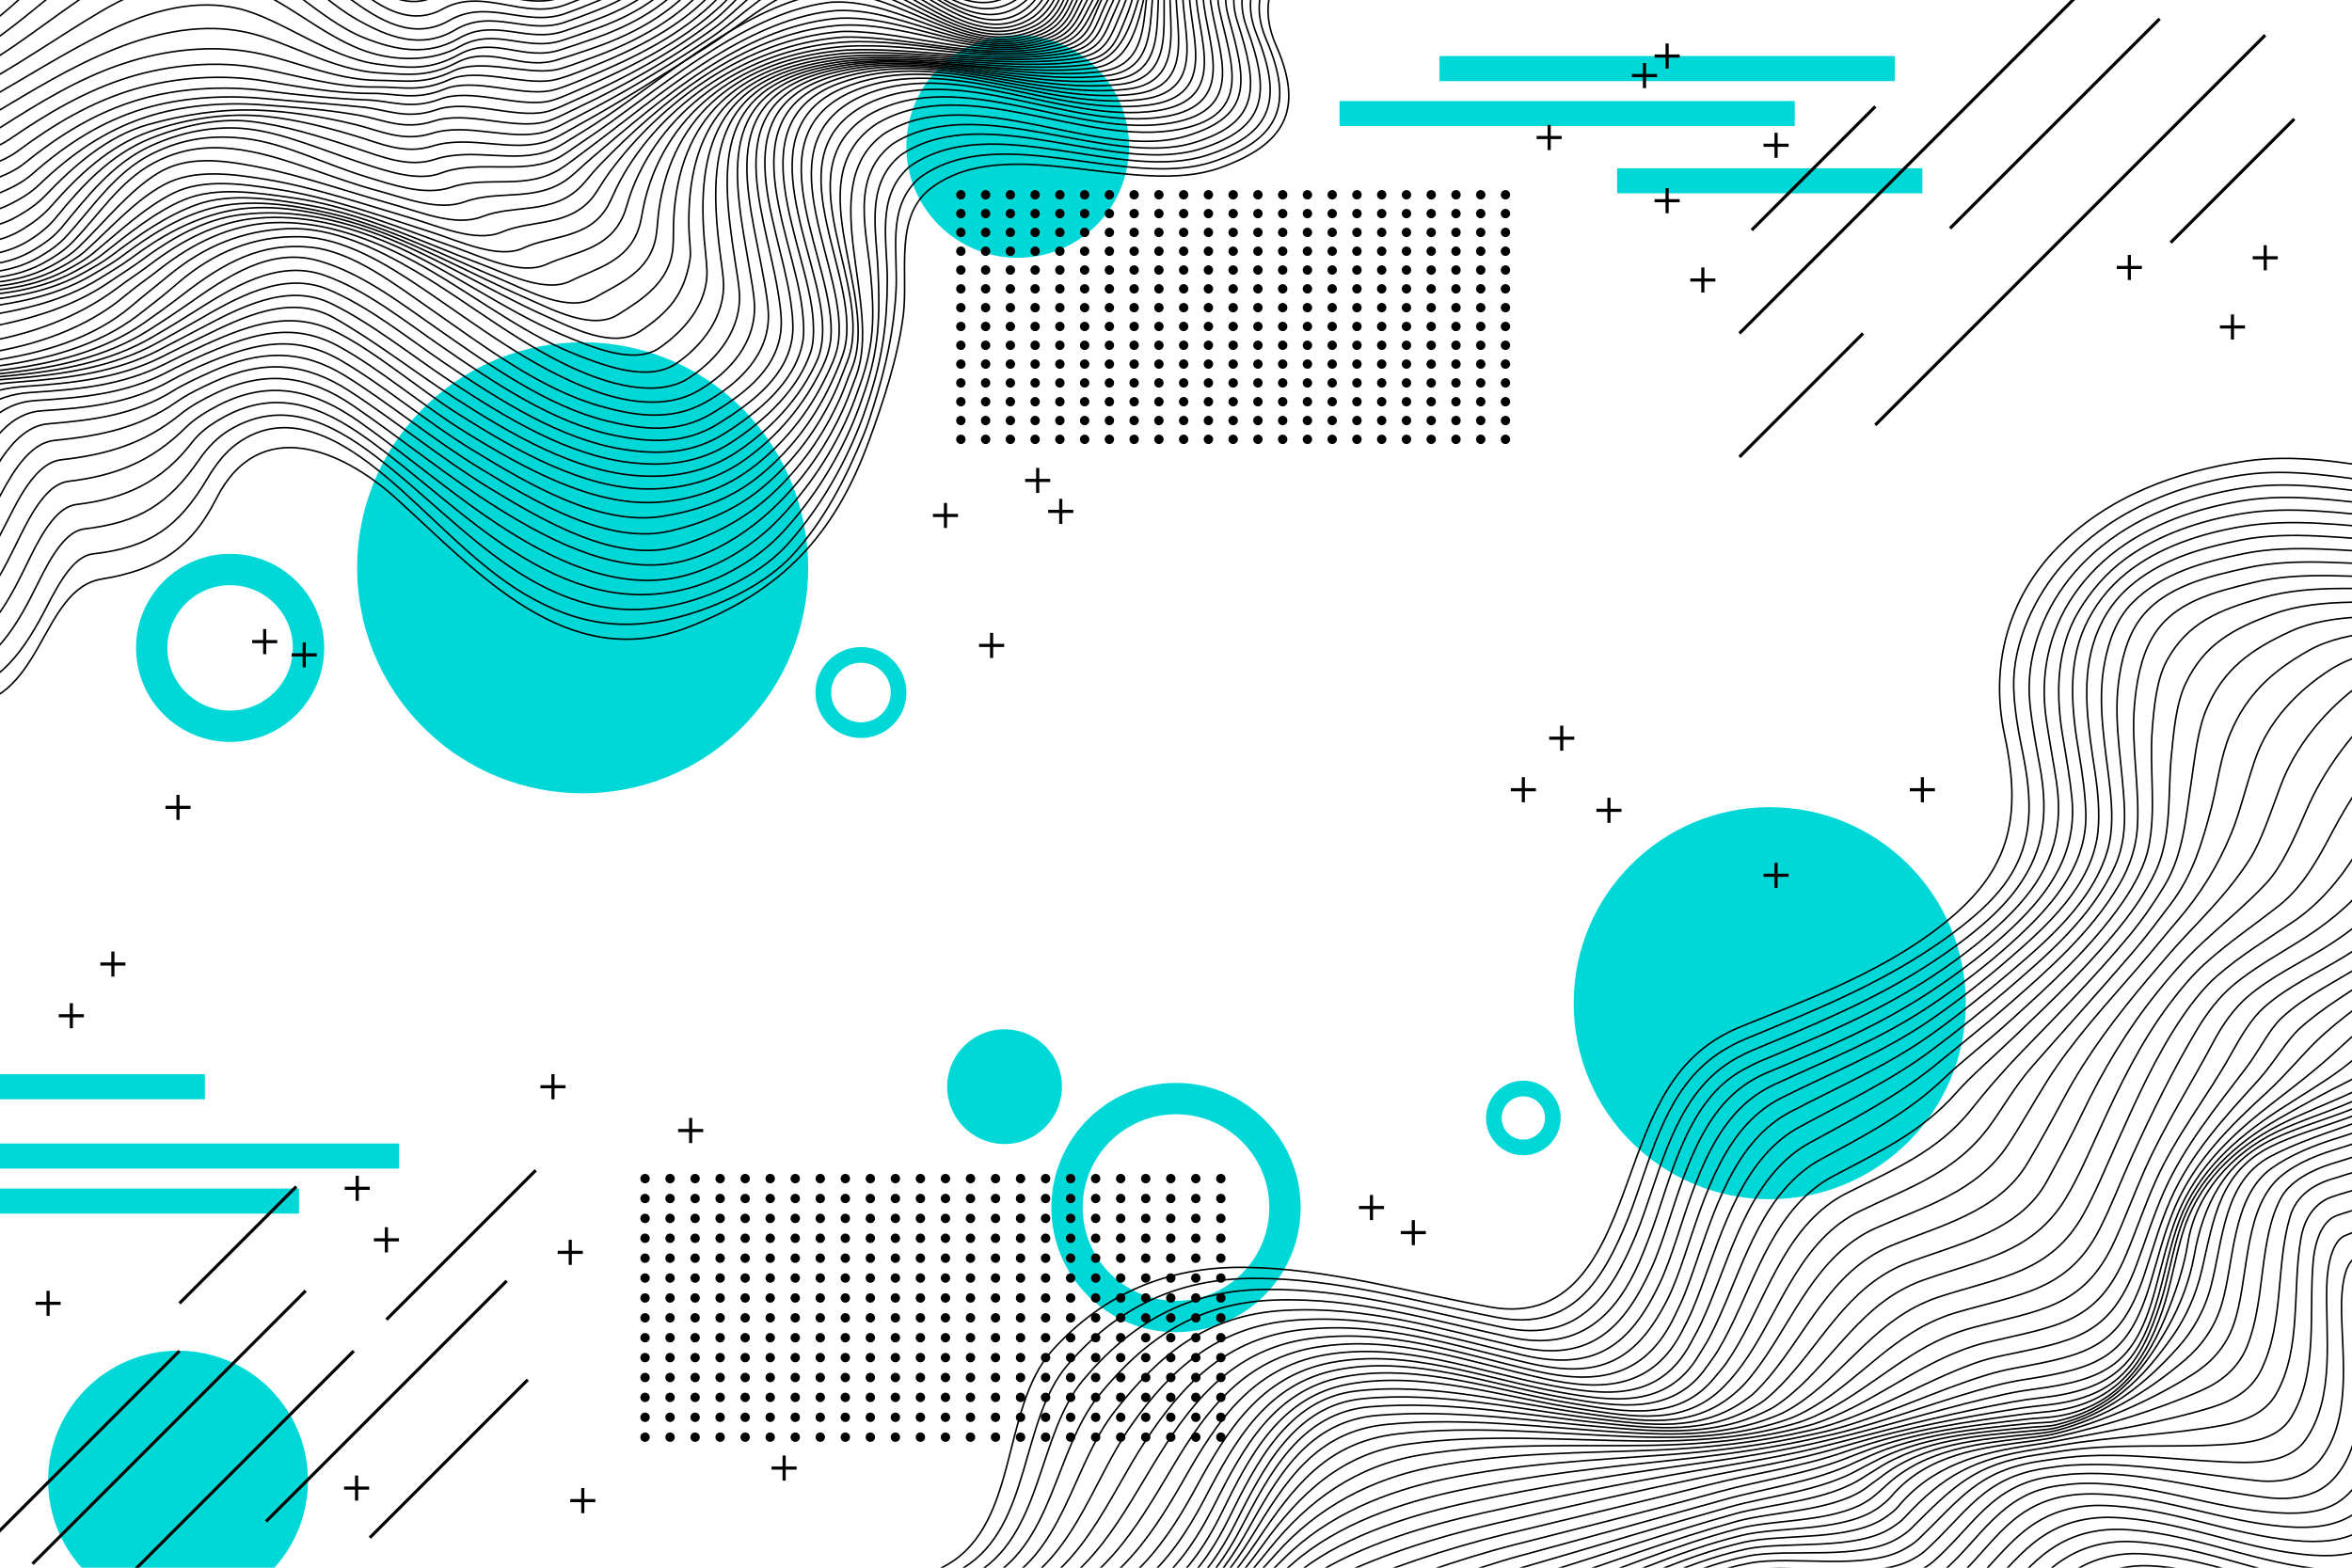 <?xml version="1.0" encoding="utf-8"?>
<!-- Generator: Adobe Illustrator 26.0.1, SVG Export Plug-In . SVG Version: 6.00 Build 0)  -->
<svg version="1.1" id="BACKGROUND" xmlns="http://www.w3.org/2000/svg" xmlns:xlink="http://www.w3.org/1999/xlink" x="0px" y="0px"
	 viewBox="0 0 750 500" style="enable-background:new 0 0 750 500;" xml:space="preserve">
<style type="text/css">
	.st0{fill:#FFFFFF;}
	.st1{clip-path:url(#SVGID_00000007410265537449010950000001809276281869414275_);}
	.st2{fill:none;stroke:#00D7D7;stroke-width:10;stroke-miterlimit:10;}
	.st3{fill:none;stroke:#000000;stroke-width:3;stroke-linecap:round;stroke-linejoin:round;}
	.st4{fill:none;stroke:#000000;stroke-width:3;stroke-linecap:round;stroke-linejoin:round;stroke-dasharray:0,7.983;}
	.st5{fill:#00D7D7;}
	.st6{fill:none;stroke:#00D7D7;stroke-width:5;stroke-miterlimit:10;}
	.st7{fill:none;stroke:#000000;stroke-miterlimit:10;}
	.st8{fill:none;stroke:#000000;stroke-width:3;stroke-linecap:round;stroke-linejoin:round;stroke-dasharray:0,7.894;}
	.st9{clip-path:url(#SVGID_00000140718777914361737780000013489042402869158018_);}
	.st10{fill:none;stroke:#000000;stroke-width:0.5;stroke-miterlimit:10;}
</style>
<g>
	<g>
		<rect class="st0" width="750" height="500"/>
	</g>
	<g>
		<defs>
			<rect id="SVGID_1_" width="750" height="500"/>
		</defs>
		<clipPath id="SVGID_00000059990863192287424390000017405576644500255124_">
			<use xlink:href="#SVGID_1_"  style="overflow:visible;"/>
		</clipPath>
		<g style="clip-path:url(#SVGID_00000059990863192287424390000017405576644500255124_);">
			<circle class="st2" cx="375" cy="385.13" r="34.75"/>
			<g>
				<g>
					<g>
						<line class="st3" x1="205.69" y1="375.9" x2="205.69" y2="375.9"/>
						<line class="st4" x1="213.67" y1="375.9" x2="385.31" y2="375.9"/>
						<line class="st3" x1="389.3" y1="375.9" x2="389.3" y2="375.9"/>
					</g>
				</g>
				<g>
					<g>
						<line class="st3" x1="205.69" y1="382.25" x2="205.69" y2="382.25"/>
						<line class="st4" x1="213.67" y1="382.25" x2="385.31" y2="382.25"/>
						<line class="st3" x1="389.3" y1="382.25" x2="389.3" y2="382.25"/>
					</g>
				</g>
				<g>
					<g>
						<line class="st3" x1="205.69" y1="388.59" x2="205.69" y2="388.59"/>
						<line class="st4" x1="213.67" y1="388.59" x2="385.31" y2="388.59"/>
						<line class="st3" x1="389.3" y1="388.59" x2="389.3" y2="388.59"/>
					</g>
				</g>
				<g>
					<g>
						<line class="st3" x1="205.69" y1="394.93" x2="205.69" y2="394.93"/>
						<line class="st4" x1="213.67" y1="394.93" x2="385.31" y2="394.93"/>
						<line class="st3" x1="389.3" y1="394.93" x2="389.3" y2="394.93"/>
					</g>
				</g>
				<g>
					<g>
						<line class="st3" x1="205.69" y1="401.28" x2="205.69" y2="401.28"/>
						<line class="st4" x1="213.67" y1="401.28" x2="385.31" y2="401.28"/>
						<line class="st3" x1="389.3" y1="401.28" x2="389.3" y2="401.28"/>
					</g>
				</g>
				<g>
					<g>
						<line class="st3" x1="205.69" y1="407.62" x2="205.69" y2="407.62"/>
						<line class="st4" x1="213.67" y1="407.62" x2="385.31" y2="407.62"/>
						<line class="st3" x1="389.3" y1="407.62" x2="389.3" y2="407.62"/>
					</g>
				</g>
				<g>
					<g>
						<line class="st3" x1="205.69" y1="413.97" x2="205.69" y2="413.97"/>
						<line class="st4" x1="213.67" y1="413.97" x2="385.31" y2="413.97"/>
						<line class="st3" x1="389.3" y1="413.97" x2="389.3" y2="413.97"/>
					</g>
				</g>
				<g>
					<g>
						<line class="st3" x1="205.69" y1="420.31" x2="205.69" y2="420.31"/>
						<line class="st4" x1="213.67" y1="420.31" x2="385.31" y2="420.31"/>
						<line class="st3" x1="389.3" y1="420.31" x2="389.3" y2="420.31"/>
					</g>
				</g>
				<g>
					<g>
						<line class="st3" x1="205.69" y1="426.65" x2="205.69" y2="426.65"/>
						<line class="st4" x1="213.67" y1="426.65" x2="385.31" y2="426.65"/>
						<line class="st3" x1="389.3" y1="426.65" x2="389.3" y2="426.65"/>
					</g>
				</g>
				<g>
					<g>
						<line class="st3" x1="205.69" y1="433" x2="205.69" y2="433"/>
						<line class="st4" x1="213.67" y1="433" x2="385.31" y2="433"/>
						<line class="st3" x1="389.3" y1="433" x2="389.3" y2="433"/>
					</g>
				</g>
				<g>
					<g>
						<line class="st3" x1="205.69" y1="439.34" x2="205.69" y2="439.34"/>
						<line class="st4" x1="213.67" y1="439.34" x2="385.31" y2="439.34"/>
						<line class="st3" x1="389.3" y1="439.34" x2="389.3" y2="439.34"/>
					</g>
				</g>
				<g>
					<g>
						<line class="st3" x1="205.69" y1="445.68" x2="205.69" y2="445.68"/>
						<line class="st4" x1="213.67" y1="445.68" x2="385.31" y2="445.68"/>
						<line class="st3" x1="389.3" y1="445.68" x2="389.3" y2="445.68"/>
					</g>
				</g>
				<g>
					<g>
						<line class="st3" x1="205.69" y1="452.03" x2="205.69" y2="452.03"/>
						<line class="st4" x1="213.67" y1="452.03" x2="385.31" y2="452.03"/>
						<line class="st3" x1="389.3" y1="452.03" x2="389.3" y2="452.03"/>
					</g>
				</g>
				<g>
					<g>
						<line class="st3" x1="205.69" y1="458.37" x2="205.69" y2="458.37"/>
						<line class="st4" x1="213.67" y1="458.37" x2="385.31" y2="458.37"/>
						<line class="st3" x1="389.3" y1="458.37" x2="389.3" y2="458.37"/>
					</g>
				</g>
			</g>
			<circle class="st5" cx="56.77" cy="472.23" r="41.43"/>
			<circle class="st2" cx="73.38" cy="206.64" r="25"/>
			<circle class="st5" cx="564.33" cy="319.96" r="62.52"/>
			
				<ellipse transform="matrix(0.707 -0.707 0.707 0.707 -73.628 184.452)" class="st5" cx="185.84" cy="181.1" rx="71.93" ry="71.93"/>
			<circle class="st6" cx="274.54" cy="220.88" r="12"/>
			
				<ellipse transform="matrix(0.937 -0.35 0.35 0.937 -101.003 133.886)" class="st5" cx="320.2" cy="346.6" rx="18.3" ry="18.3"/>
			<circle class="st6" cx="485.76" cy="356.57" r="9.4"/>
			<rect x="515.67" y="53.67" class="st5" width="97.33" height="8"/>
			<rect x="-17.95" y="364.72" class="st5" width="145.17" height="8"/>
			<rect x="-49.83" y="379.08" class="st5" width="145.17" height="8"/>
			<rect x="-79.83" y="342.6" class="st5" width="145.17" height="8"/>
			<rect x="459.03" y="17.87" class="st5" width="145.17" height="8"/>
			<rect x="427.14" y="32.22" class="st5" width="145.17" height="8"/>
			<g>
				<line class="st7" x1="554.67" y1="106.33" x2="679" y2="-18"/>
				<line class="st7" x1="598" y1="135.54" x2="722.33" y2="11.21"/>
				<line class="st7" x1="621.83" y1="72.83" x2="688.67" y2="6"/>
				<line class="st7" x1="554.67" y1="145.75" x2="594.08" y2="106.33"/>
				<line class="st7" x1="692.17" y1="77.38" x2="731.58" y2="37.96"/>
				<line class="st7" x1="558.58" y1="73.38" x2="598" y2="33.96"/>
			</g>
			<g>
				<line class="st7" x1="-11.53" y1="555.21" x2="112.8" y2="430.88"/>
				<line class="st7" x1="10.37" y1="498.78" x2="97.47" y2="411.68"/>
				<line class="st7" x1="117.92" y1="490.43" x2="168.3" y2="440.05"/>
				<line class="st7" x1="57.23" y1="415.68" x2="94.47" y2="378.45"/>
				<line class="st7" x1="84.86" y1="485.23" x2="161.57" y2="408.52"/>
				<line class="st7" x1="-19.47" y1="507.59" x2="57.23" y2="430.88"/>
				<line class="st7" x1="123.22" y1="420.88" x2="170.84" y2="373.25"/>
			</g>
			<g>
				<line class="st7" x1="56.76" y1="253.5" x2="56.76" y2="261.5"/>
				<line class="st7" x1="60.76" y1="257.5" x2="52.76" y2="257.5"/>
			</g>
			<g>
				<line class="st7" x1="185.84" y1="474.61" x2="185.84" y2="482.61"/>
				<line class="st7" x1="189.84" y1="478.61" x2="181.84" y2="478.61"/>
			</g>
			<g>
				<line class="st7" x1="176.33" y1="342.6" x2="176.33" y2="350.6"/>
				<line class="st7" x1="180.33" y1="346.6" x2="172.33" y2="346.6"/>
			</g>
			<g>
				<line class="st7" x1="36" y1="303.47" x2="36" y2="311.47"/>
				<line class="st7" x1="40" y1="307.47" x2="32" y2="307.47"/>
			</g>
			<g>
				<line class="st7" x1="22.75" y1="319.96" x2="22.75" y2="327.96"/>
				<line class="st7" x1="26.75" y1="323.96" x2="18.75" y2="323.96"/>
			</g>
			<g>
				<line class="st7" x1="113.91" y1="375" x2="113.91" y2="383"/>
				<line class="st7" x1="117.91" y1="379" x2="109.91" y2="379"/>
			</g>
			<g>
				<line class="st7" x1="220.24" y1="356.57" x2="220.24" y2="364.57"/>
				<line class="st7" x1="224.24" y1="360.57" x2="216.24" y2="360.57"/>
			</g>
			<g>
				<line class="st7" x1="181.84" y1="395.43" x2="181.84" y2="403.43"/>
				<line class="st7" x1="185.84" y1="399.43" x2="177.84" y2="399.43"/>
			</g>
			<g>
				<line class="st7" x1="250.04" y1="464.23" x2="250.04" y2="472.23"/>
				<line class="st7" x1="254.04" y1="468.23" x2="246.04" y2="468.23"/>
			</g>
			<g>
				<line class="st7" x1="498" y1="231.44" x2="498" y2="239.44"/>
				<line class="st7" x1="502" y1="235.44" x2="494" y2="235.44"/>
			</g>
			<g>
				<line class="st7" x1="330.9" y1="149.23" x2="330.9" y2="157.23"/>
				<line class="st7" x1="334.9" y1="153.23" x2="326.9" y2="153.23"/>
			</g>
			<g>
				<line class="st7" x1="301.49" y1="160.4" x2="301.49" y2="168.4"/>
				<line class="st7" x1="305.49" y1="164.4" x2="297.49" y2="164.4"/>
			</g>
			<g>
				<line class="st7" x1="450.67" y1="389.13" x2="450.67" y2="397.13"/>
				<line class="st7" x1="454.67" y1="393.13" x2="446.67" y2="393.13"/>
			</g>
			<g>
				<line class="st7" x1="123.22" y1="391.43" x2="123.22" y2="399.43"/>
				<line class="st7" x1="127.22" y1="395.43" x2="119.22" y2="395.43"/>
			</g>
			<g>
				<line class="st7" x1="15.34" y1="411.68" x2="15.34" y2="419.68"/>
				<line class="st7" x1="19.34" y1="415.68" x2="11.34" y2="415.68"/>
			</g>
			<g>
				<line class="st7" x1="84.4" y1="200.64" x2="84.4" y2="208.64"/>
				<line class="st7" x1="88.4" y1="204.64" x2="80.4" y2="204.64"/>
			</g>
			<g>
				<line class="st7" x1="97" y1="204.87" x2="97" y2="212.87"/>
				<line class="st7" x1="101" y1="208.87" x2="93" y2="208.87"/>
			</g>
			<g>
				<line class="st7" x1="485.76" y1="247.87" x2="485.76" y2="255.87"/>
				<line class="st7" x1="489.76" y1="251.87" x2="481.76" y2="251.87"/>
			</g>
			<g>
				<line class="st7" x1="338.25" y1="159.1" x2="338.25" y2="167.1"/>
				<line class="st7" x1="342.25" y1="163.1" x2="334.25" y2="163.1"/>
			</g>
			<g>
				<line class="st7" x1="316.2" y1="201.85" x2="316.2" y2="209.85"/>
				<line class="st7" x1="320.2" y1="205.85" x2="312.2" y2="205.85"/>
			</g>
			<g>
				<line class="st7" x1="513.06" y1="254.44" x2="513.06" y2="262.44"/>
				<line class="st7" x1="517.06" y1="258.44" x2="509.06" y2="258.44"/>
			</g>
			<g>
				<line class="st7" x1="437.33" y1="381.13" x2="437.33" y2="389.13"/>
				<line class="st7" x1="441.33" y1="385.13" x2="433.33" y2="385.13"/>
			</g>
			<g>
				<line class="st7" x1="613" y1="247.87" x2="613" y2="255.87"/>
				<line class="st7" x1="617" y1="251.87" x2="609" y2="251.87"/>
			</g>
			<g>
				<line class="st7" x1="566.35" y1="42.33" x2="566.35" y2="50.33"/>
				<line class="st7" x1="570.35" y1="46.33" x2="562.35" y2="46.33"/>
			</g>
			<g>
				<line class="st7" x1="524.39" y1="20.1" x2="524.39" y2="28.1"/>
				<line class="st7" x1="528.39" y1="24.1" x2="520.39" y2="24.1"/>
			</g>
			<g>
				<line class="st7" x1="531.61" y1="13.87" x2="531.61" y2="21.87"/>
				<line class="st7" x1="535.61" y1="17.87" x2="527.61" y2="17.87"/>
			</g>
			<g>
				<line class="st7" x1="531.61" y1="60.01" x2="531.61" y2="68.01"/>
				<line class="st7" x1="535.61" y1="64.01" x2="527.61" y2="64.01"/>
			</g>
			<g>
				<line class="st7" x1="679" y1="81.3" x2="679" y2="89.3"/>
				<line class="st7" x1="683" y1="85.3" x2="675" y2="85.3"/>
			</g>
			<g>
				<line class="st7" x1="722.33" y1="78.22" x2="722.33" y2="86.22"/>
				<line class="st7" x1="726.33" y1="82.22" x2="718.33" y2="82.22"/>
			</g>
			<g>
				<line class="st7" x1="494" y1="39.86" x2="494" y2="47.86"/>
				<line class="st7" x1="498" y1="43.86" x2="490" y2="43.86"/>
			</g>
			<g>
				<line class="st7" x1="543" y1="85.3" x2="543" y2="93.3"/>
				<line class="st7" x1="547" y1="89.3" x2="539" y2="89.3"/>
			</g>
			<g>
				<line class="st7" x1="711.88" y1="100.28" x2="711.88" y2="108.28"/>
				<line class="st7" x1="715.88" y1="104.28" x2="707.88" y2="104.28"/>
			</g>
			<g>
				<line class="st7" x1="566.35" y1="275.16" x2="566.35" y2="283.16"/>
				<line class="st7" x1="570.35" y1="279.16" x2="562.35" y2="279.16"/>
			</g>
			<g>
				<line class="st7" x1="113.71" y1="470.61" x2="113.71" y2="478.61"/>
				<line class="st7" x1="117.71" y1="474.61" x2="109.71" y2="474.61"/>
			</g>
			<circle class="st5" cx="324.52" cy="46.72" r="35.5"/>
			<g>
				<g>
					<g>
						<line class="st3" x1="306.39" y1="62.12" x2="306.39" y2="62.12"/>
						<line class="st8" x1="314.29" y1="62.12" x2="476.11" y2="62.12"/>
						<line class="st3" x1="480.06" y1="62.12" x2="480.06" y2="62.12"/>
					</g>
				</g>
				<g>
					<g>
						<line class="st3" x1="306.39" y1="68.12" x2="306.39" y2="68.12"/>
						<line class="st8" x1="314.29" y1="68.12" x2="476.11" y2="68.12"/>
						<line class="st3" x1="480.06" y1="68.12" x2="480.06" y2="68.12"/>
					</g>
				</g>
				<g>
					<g>
						<line class="st3" x1="306.39" y1="74.12" x2="306.39" y2="74.12"/>
						<line class="st8" x1="314.29" y1="74.12" x2="476.11" y2="74.12"/>
						<line class="st3" x1="480.06" y1="74.12" x2="480.06" y2="74.12"/>
					</g>
				</g>
				<g>
					<g>
						<line class="st3" x1="306.39" y1="80.12" x2="306.39" y2="80.12"/>
						<line class="st8" x1="314.29" y1="80.12" x2="476.11" y2="80.12"/>
						<line class="st3" x1="480.06" y1="80.12" x2="480.06" y2="80.12"/>
					</g>
				</g>
				<g>
					<g>
						<line class="st3" x1="306.39" y1="86.12" x2="306.39" y2="86.12"/>
						<line class="st8" x1="314.29" y1="86.12" x2="476.11" y2="86.12"/>
						<line class="st3" x1="480.06" y1="86.12" x2="480.06" y2="86.12"/>
					</g>
				</g>
				<g>
					<g>
						<line class="st3" x1="306.39" y1="92.12" x2="306.39" y2="92.12"/>
						<line class="st8" x1="314.29" y1="92.12" x2="476.11" y2="92.12"/>
						<line class="st3" x1="480.06" y1="92.12" x2="480.06" y2="92.12"/>
					</g>
				</g>
				<g>
					<g>
						<line class="st3" x1="306.39" y1="98.12" x2="306.39" y2="98.12"/>
						<line class="st8" x1="314.29" y1="98.12" x2="476.11" y2="98.12"/>
						<line class="st3" x1="480.06" y1="98.12" x2="480.06" y2="98.12"/>
					</g>
				</g>
				<g>
					<g>
						<line class="st3" x1="306.39" y1="104.12" x2="306.39" y2="104.12"/>
						<line class="st8" x1="314.29" y1="104.12" x2="476.11" y2="104.12"/>
						<line class="st3" x1="480.06" y1="104.12" x2="480.06" y2="104.12"/>
					</g>
				</g>
				<g>
					<g>
						<line class="st3" x1="306.39" y1="110.12" x2="306.39" y2="110.12"/>
						<line class="st8" x1="314.29" y1="110.12" x2="476.11" y2="110.12"/>
						<line class="st3" x1="480.06" y1="110.12" x2="480.06" y2="110.12"/>
					</g>
				</g>
				<g>
					<g>
						<line class="st3" x1="306.39" y1="116.12" x2="306.39" y2="116.12"/>
						<line class="st8" x1="314.29" y1="116.12" x2="476.11" y2="116.12"/>
						<line class="st3" x1="480.06" y1="116.12" x2="480.06" y2="116.12"/>
					</g>
				</g>
				<g>
					<g>
						<line class="st3" x1="306.39" y1="122.12" x2="306.39" y2="122.12"/>
						<line class="st8" x1="314.29" y1="122.12" x2="476.11" y2="122.12"/>
						<line class="st3" x1="480.06" y1="122.12" x2="480.06" y2="122.12"/>
					</g>
				</g>
				<g>
					<g>
						<line class="st3" x1="306.39" y1="128.12" x2="306.39" y2="128.12"/>
						<line class="st8" x1="314.29" y1="128.12" x2="476.11" y2="128.12"/>
						<line class="st3" x1="480.06" y1="128.12" x2="480.06" y2="128.12"/>
					</g>
				</g>
				<g>
					<g>
						<line class="st3" x1="306.39" y1="134.12" x2="306.39" y2="134.12"/>
						<line class="st8" x1="314.29" y1="134.12" x2="476.11" y2="134.12"/>
						<line class="st3" x1="480.06" y1="134.12" x2="480.06" y2="134.12"/>
					</g>
				</g>
				<g>
					<g>
						<line class="st3" x1="306.39" y1="140.12" x2="306.39" y2="140.12"/>
						<line class="st8" x1="314.29" y1="140.12" x2="476.11" y2="140.12"/>
						<line class="st3" x1="480.06" y1="140.12" x2="480.06" y2="140.12"/>
					</g>
				</g>
			</g>
		</g>
	</g>
	<g>
		<defs>
			<rect id="SVGID_00000089549325530845921210000004104085935407910277_" width="750" height="500"/>
		</defs>
		<clipPath id="SVGID_00000017514065338701506380000012198700863370665857_">
			<use xlink:href="#SVGID_00000089549325530845921210000004104085935407910277_"  style="overflow:visible;"/>
		</clipPath>
		<g style="clip-path:url(#SVGID_00000017514065338701506380000012198700863370665857_);">
			<g>
				<g>
					<path class="st10" d="M250.04,514.38c16.55-3.54,33.92-6.96,49.22-13.88c26.33-11.91,19.2-50.97,36.4-69.93
						c16.09-17.74,36.32-26.66,61.28-26.36c26.62,0.32,52.26,7.97,78.24,12.65c27.31,4.93,36.44-19.43,44.11-40.67
						c7.41-20.52,13.85-39.79,35.62-48.65c21.47-8.73,42.9-16.74,60.91-29.92c23.61-17.27,29.74-33.68,23.39-63.24
						c-4.71-21.9,1.03-43.69,16.96-59.82c16.25-16.45,38.04-24.24,59.83-27.48c31.02-4.61,63.93,10.54,96.28,6.73
						c14.19-1.67,28.61-10.14,34.38-23.63"/>
					<path class="st10" d="M252.51,516.51c16.71-3.77,34.16-7.31,49.78-13.88c1.69-0.71,3.32-1.6,4.84-2.52
						c21.92-13.3,17.92-46.91,33.36-64.85c15.62-18.15,34.9-27.55,59.66-27.54c26.45,0.02,51.46,7.47,77.19,12.45
						c24.05,4.66,33.95-12.05,41.81-31.52c0.92-2.29,1.79-4.79,2.68-7.33c6.33-18.05,11.46-37.29,29.22-47.23
						c1.86-1.04,3.87-2.03,6.05-2.93c20.63-8.55,40.5-16.48,59.01-28.9c8.89-5.97,18.59-13.47,24.13-21.72
						c8.37-12.45,7.83-25.53,4.61-41.22c-1.22-5.95-2.51-12.98-2.72-19.95c-0.44-14.15,6.73-29.37,15.93-39.68
						c5.5-6.16,12.1-11.43,19.5-15.65c11.79-6.72,25.26-10.89,38.54-12.68c14.5-1.96,29.55,0.72,44.06,2.67
						c17.52,2.36,35.77,5.04,53.48,2.89c14.35-1.75,28.13-10.24,34.56-23.42"/>
					<path class="st10" d="M254.99,518.66c16.85-4.02,34.28-7.71,50.28-13.94c1.74-0.68,3.41-1.52,4.99-2.38
						c22.28-12.2,20.36-44.6,35.18-62.25c15.17-18.06,33.15-28.58,57.93-28.84c26.38-0.28,50.57,6.9,76.09,12.18
						c23.87,4.93,34.05-9.98,42.21-29.57c0.94-2.26,1.84-4.75,2.73-7.3c6.28-17.84,11.38-38.97,29.05-48.92
						c1.8-1.01,3.75-1.99,5.85-2.87c19.85-8.25,38.93-16.07,56.82-27.87c9.12-6.01,18.83-13.34,25.36-21.4
						c10.01-12.37,12.03-24.7,8.96-41.27c-1.1-5.96-2.46-13.01-3.15-19.88c-1.44-14.29,3.74-28.55,12.44-39.6
						c4.91-6.23,11.08-11.65,18.18-16.01c11.46-7.03,24.77-11.22,37.93-13.19c14.77-2.22,30.08,0.41,44.89,2.13
						c17.92,2.09,36.3,4.63,54.31,2.32c14.52-1.86,27.65-10.37,34.71-23.22"/>
					<path class="st10" d="M257.48,520.81c16.96-4.31,34.41-8.16,50.72-14.06c1.78-0.64,3.49-1.44,5.13-2.26
						c22.68-11.31,22.74-41.83,37.15-59.5c14.71-18.05,31.36-29.52,55.99-30.35c26.27-0.88,49.82,6.4,75.09,11.86
						c22.6,4.88,34.69-7.29,42.62-27.43c0.89-2.27,1.88-4.69,2.78-7.23c6.15-17.28,11.25-41.11,28.9-50.66
						c1.86-1.01,3.62-1.95,5.64-2.8c19.01-7.98,37.23-15.53,54.41-26.82c9.32-6.13,18.81-13.43,26.09-21.04
						c11.16-11.67,16.37-23.9,13.75-41.26c-0.9-5.94-2.25-12.98-3.24-19.81c-2.05-14.11,0.71-27.92,8.77-39.67
						c4.34-6.33,9.95-11.9,16.73-16.41c11.09-7.38,24.32-11.61,37.34-13.7c15.12-2.43,30.85,0.08,46.05,1.67
						c18.18,1.9,36.85,4.21,55.07,1.74c14.56-1.97,27.26-10.51,34.83-23.02"/>
					<path class="st10" d="M259.98,522.97c17.04-4.63,34.5-8.63,51.1-14.24c1.82-0.62,3.57-1.37,5.26-2.14
						c22.99-10.42,25.13-38.68,39.24-56.62c14.26-18.14,29.45-30.62,53.88-32.02c26.18-1.5,49.35,5.83,74.2,11.51
						c23.27,5.32,34.07-5.55,43.02-25.16c0.98-2.16,1.93-4.61,2.83-7.12c6.32-17.51,11.28-41.59,28.45-52.21
						c1.79-1.11,3.71-2.09,5.75-2.95c18.19-7.62,35.49-14.92,51.9-25.77c9.26-6.12,18.65-13.27,26.34-20.65
						c11.66-11.17,20.44-23.46,18.73-41.13c-0.57-5.91-1.79-12.93-2.93-19.7c-2.25-13.34-2.07-27.92,5.14-39.9
						c3.84-6.38,8.73-12.17,15.14-16.83c10.68-7.76,23.9-12.06,36.77-14.2c15.53-2.59,31.75-0.2,47.41,1.24
						c18.41,1.7,37.34,3.79,55.72,1.14c14.61-2.1,26.83-10.69,34.92-22.83"/>
					<path class="st10" d="M262.47,525.12c17.1-4.99,34.65-9.28,51.43-14.48c1.85-0.57,3.65-1.32,5.38-2.03
						c22.41-9.26,28.8-35.98,41.29-53.78c12.78-18.22,27.7-31.69,51.75-33.72c26.01-2.2,48.8,5.45,73.46,11.13
						c22.93,5.28,33.98-3.14,43.41-22.8c1-2.09,1.97-4.5,2.89-6.98c6.54-17.7,11.42-41.9,28.12-53.37c1.74-1.19,3.61-2.27,5.58-3.19
						c17.07-7.91,33.85-14.45,49.55-25.01c9.07-6.09,18.26-13.09,26.12-20.23c11.59-10.52,23.99-23.51,23.68-40.91
						c-0.11-5.86-1.04-12.81-2.19-19.51c-2.24-13.13-3.81-27.83,1.83-40.29c2.96-6.55,7.41-12.47,13.42-17.27
						c10.24-8.19,23.46-12.47,36.3-14.69c16.01-2.76,32.69-0.5,48.73,0.81c18.57,1.51,37.73,3.35,56.2,0.51
						c14.63-2.25,26.39-10.9,34.97-22.64"/>
					<path class="st10" d="M264.96,527.27c17.12-5.37,34.68-9.76,51.71-14.77c1.88-0.55,3.72-1.26,5.49-1.94
						c22.68-8.62,31.02-32.7,43.17-51.11c12.1-18.34,26.04-32.68,49.7-35.34c25.77-2.9,48.45,5.15,72.9,10.75
						c22.45,5.14,33.88-0.92,43.77-20.4c1.02-2.02,2.02-4.37,2.94-6.8c6.77-17.82,11.67-42.02,27.97-54.13
						c1.7-1.26,3.54-2.42,5.49-3.39c16.05-8.06,32.3-14.43,47.15-24.62c8.74-5.99,17.51-12.89,25.42-19.76
						c11.91-10.33,26.59-23.44,28.33-40.62c0.59-5.84,0.01-12.58-0.99-19.2c-1.99-13.18-4.41-27.51-0.55-40.5
						c2.03-6.83,5.69-13.07,11.27-18.04c10.08-8.98,23.19-12.63,35.87-15.16c15.8-3.15,33.5-0.35,49.86,0.34
						c18.64,0.78,38.11,2.82,56.49-0.17c14.59-2.37,25.94-11.13,34.99-22.47"/>
					<path class="st10" d="M267.43,529.41c17.11-5.78,34.69-10.26,51.93-15.11c1.91-0.54,3.78-1.21,5.59-1.85
						c23.12-8.14,32.84-29.43,44.85-48.65c11.52-18.43,24.49-33.6,47.77-36.83c25.49-3.54,48.3,4.93,72.54,10.39
						c19.91,4.49,34.86,1.67,44.09-18.02c0.94-2.01,2.07-4.22,3-6.58c7.04-17.83,12.08-41.96,28.05-54.47
						c1.69-1.32,3.52-2.53,5.45-3.55c15.16-8.02,30.84-14.63,44.82-24.58c8.33-5.93,16.74-12.68,24.51-19.28
						c12.7-10.79,27.65-23.54,32.19-40.28c1.51-5.56,1.37-12.27,0.67-18.73c-1.42-13.22-4.3-27.18-1.8-40.37
						c1.33-7.03,3.77-14.09,8.86-19.22c9.48-9.57,22.75-13.06,35.33-15.66c16.05-3.32,34.07-0.61,50.71-0.19
						c18.65,0.47,38.24,2.32,56.53-0.9c14.54-2.56,25.5-11.39,35-22.29"/>
					<path class="st10" d="M269.89,531.53c17.08-6.21,34.66-10.79,52.1-15.51c1.94-0.53,3.83-1.17,5.68-1.78
						c23.59-7.75,34.33-26.35,46.28-46.44c10.99-18.5,23.09-34.44,46.01-38.15c25.17-4.07,48.36,4.77,72.38,10.04
						c18.95,4.15,34.88,3.29,44.35-15.72c0.96-1.92,2.1-4.04,3.05-6.33c7.45-17.83,12.66-41.65,28.38-54.39
						c1.69-1.37,3.53-2.63,5.47-3.68c14.58-7.94,29.51-14.94,42.69-24.86c7.82-5.88,15.93-12.37,23.45-18.82
						c13.11-11.25,27.29-23.4,34.64-39.57c2.72-5.98,3.29-12.14,3.06-18.39c-0.49-13.13-3.5-26.73-1.93-39.84
						c0.86-7.16,2.69-14.84,6.85-20.52c7.74-10.59,22.13-13.8,34.24-16.47c16.12-3.55,34.4-0.92,51.18-0.8
						c18.58,0.14,38.19,1.77,56.31-1.68c14.46-2.75,25.07-11.65,34.98-22.12"/>
					<path class="st10" d="M272.34,533.64c17.03-6.66,34.6-11.34,52.22-15.96c1.97-0.52,3.88-1.13,5.76-1.71
						c24.03-7.42,35.54-23.53,47.43-44.51c10.52-18.54,21.84-35.2,44.44-39.27c24.84-4.48,48.71,5.25,72.42,9.7
						c17.88,3.35,34.63,5.04,44.54-13.56c0.97-1.82,2.16-3.86,3.2-6.07c8.32-17.66,13.2-40.92,28.91-53.84
						c1.71-1.4,3.57-2.7,5.54-3.78c14.36-7.89,28.01-14.81,40.96-25.42c7.44-6.09,15.03-12.13,22.22-18.4
						c13.12-11.45,26.85-23.45,35.82-38.73c3.42-5.83,5.36-12.01,5.75-17.98c0.83-12.81-2-26.09-0.94-38.88
						c0.6-7.22,1.94-15.18,5.52-21.54c6.72-11.96,20.39-14.94,32.51-17.93c15.88-3.92,34.44-1.3,51.2-1.5
						c18.4-0.22,37.94,1.17,55.8-2.51c14.37-2.97,24.67-11.93,34.97-21.95"/>
					<path class="st10" d="M274.78,535.74c16.95-7.14,34.52-11.92,52.29-16.46c1.99-0.51,3.92-1.1,5.83-1.66
						c24.38-7.18,36.49-21.05,48.31-42.86c10.06-18.56,20.74-35.84,43.1-40.15c24.55-4.74,49.07,5.1,72.65,9.35
						c17,3.06,34.49,5.55,44.7-11.65c1.02-1.72,2.32-3.61,3.41-5.69c9.09-17.26,13.97-40.04,29.62-52.88
						c1.74-1.43,3.64-2.74,5.66-3.84c14.45-7.86,28.03-14.89,39.82-26.23c5.05-4.86,13.06-11.06,20.72-18.01
						c12.84-11.65,26.02-23.54,35.98-37.92c3.92-5.66,7.08-11.81,8.25-17.42c2.53-12.15,0.24-25.19,1.17-37.46
						c0.55-7.2,1.37-16.25,4.76-22.35c6.65-11.97,16.34-15.91,30.46-19.91c15.67-4.44,34.04-2.55,50.71-2.3
						c18.23,0.28,37.26,0.64,54.97-3.42c14.33-3.29,24.31-12.22,34.96-21.78"/>
					<path class="st10" d="M277.2,537.82c16.84-7.64,34.43-12.53,52.31-17.02c2-0.5,3.96-1.08,5.89-1.62
						c24.59-6.93,37.22-19.04,48.91-41.49c9.66-18.55,19.83-36.39,42.01-40.78c24.35-4.82,49.51,4.96,73.04,8.98
						c16.42,2.8,34.07,5.69,44.86-9.94c1.08-1.57,2.46-3.29,3.61-5.22c9.99-16.69,14.9-38.93,30.58-51.57
						c1.79-1.44,3.75-2.77,5.82-3.87c14.7-7.8,28.61-14.23,39.63-26.81c4.61-5.27,11.52-11.18,18.7-18.07
						c12.31-11.79,24.83-23.66,35.3-37.22c4.23-5.48,8.02-11.56,10.15-16.74c4.55-11.06,3.24-23.92,4.4-35.58
						c0.71-7.1,1.41-16.31,4.57-22.95c5.85-12.29,14.94-17.43,28.36-22.23c14.7-5.26,33.38-3.27,49.59-3.31
						c17.87-0.04,36.5-0.1,53.81-4.39c14.25-3.53,24-12.5,34.97-21.6"/>
					<path class="st10" d="M279.62,539.9c16.69-8.17,34.34-13.18,52.27-17.64c2.01-0.5,3.98-1.06,5.93-1.59
						c24.58-6.69,37.81-17.66,49.25-40.39c9.29-18.44,19.13-36.85,41.2-41.12c24.27-4.69,49.93,4.78,73.56,8.54
						c16.12,2.57,33.43,6,44.98-8.43c1.12-1.4,2.59-2.95,3.8-4.71c11.02-15.92,16.02-37.59,31.79-49.91
						c1.85-1.44,3.87-2.77,6.02-3.87c15.13-7.73,29.37-13.29,40.24-27c4.47-5.63,9.71-11.82,16.37-18.68
						c11.6-11.96,23.34-23.88,33.96-36.71c4.38-5.29,8.17-10.87,11.18-15.84c6.16-10.2,6.85-22.03,8.61-33.39
						c1.07-6.94,1.89-16.24,4.96-23.34c5.34-12.36,13.86-18.6,26.63-24.44c13.63-6.24,32.17-4.57,47.55-4.86
						c17.33-0.33,36.29-0.45,52.29-5.43c13.83-4.31,23.06-13.04,35.05-21.41"/>
					<path class="st10" d="M282.03,541.97c16.51-8.71,34.2-13.85,52.18-18.3c2.01-0.5,4-1.05,5.97-1.57
						c24.28-6.44,38.21-16.8,49.35-39.53c9-18.36,18.69-37.25,40.69-41.15c24.34-4.32,50.23,4.53,74.14,8.02
						c16.1,2.35,32.73,5.69,45.33-7.21c1.18-1.21,2.42-2.54,3.7-4.13c12.12-14.91,17.42-35.99,33.26-47.9
						c1.91-1.43,4.02-2.75,6.25-3.83c15.64-7.6,30.4-12.2,41.32-26.93c4.42-5.97,8.03-12.73,14.08-19.62
						c10.68-12.16,21.57-24.17,32.11-36.47c4.41-5.14,8.39-10.61,11.75-15c7-9.13,10.1-19.58,13.01-30.76
						c1.77-6.79,2.84-15.97,5.95-23.5c5.11-12.38,13.24-19.98,25.2-26.68c12.47-6.98,30.02-6.12,44.86-6.75
						c16.84-0.72,34.12-1.8,50.46-6.46c14.5-4.14,23.14-13.51,35.15-21.22"/>
					<path class="st10" d="M284.43,544.03c16.3-9.28,34.02-14.55,52.03-19.03c2.02-0.5,4.02-1.05,5.99-1.57
						c24.06-6.28,38.27-16.6,49.26-38.87c8.9-18.05,19.09-38.27,40.5-40.87c24.2-2.94,50.06,3.98,74.74,7.34
						c15.99,2.18,32.28,5.06,45.77-6.28c1.23-1.04,2.55-2.19,3.75-3.54c12.62-14.25,18.82-34.24,34.67-45.52
						c1.99-1.41,4.2-2.73,6.51-3.78c15.57-7,32.53-11.52,42.62-26.73c4.13-6.22,8.25-13.64,12.62-20.57
						c8.06-12.8,19.24-24.84,29.43-36.65c4.33-5.02,8.43-10.11,11.99-14.26c7.42-8.65,12.8-17.29,17.16-27.79
						c2.65-6.38,4.58-14.63,7.55-23.44c4.17-12.33,13.58-22.2,24.11-28.91c11.95-7.61,27.93-7.59,41.93-8.83
						c16.13-1.43,32.55-2.76,48.05-7.47c14.21-4.32,23.03-13.82,35.24-21.03"/>
					<path class="st10" d="M286.84,546.1c16.04-9.87,33.8-15.28,51.82-19.82c2.02-0.51,4.03-1.06,6.01-1.57
						c23.78-6.12,38.1-16.88,49.01-38.37c8.96-17.64,18.91-38.02,40.72-40.22c24.62-2.48,50.35,3.5,75.21,6.46
						c15.98,1.9,32.05,4.21,46.24-5.6c1.28-0.88,2.66-1.85,3.86-3.03c13.16-12.91,20.35-32.25,36.12-42.78
						c2.08-1.39,4.38-2.68,6.79-3.69c15.65-6.55,34.53-10.77,43.91-26.5c3.83-6.42,7.91-13.89,11.88-21.27
						c7.16-13.32,16.47-25.6,26.38-37.34c4.17-4.94,8.27-9.74,11.96-13.67c7.57-8.07,14.9-15.56,20.66-24.68
						c3.66-5.8,6.36-14.14,9.79-23.3c4.64-12.42,13.34-22.99,23.38-30.92c10.59-8.37,25.72-9.19,38.89-10.95
						c15.13-2.03,30.6-3.86,45.1-8.47c13.99-4.44,22.98-14.12,35.34-20.84"/>
					<path class="st10" d="M289.26,548.18c15.74-10.49,33.52-16.05,51.55-20.67c2.01-0.52,4.04-1.09,6.01-1.58
						c23.22-5.84,37.72-17.47,48.62-38.06c9.26-17.48,19.03-37.3,41.39-39.18c25.07-2.11,50.53,2.85,75.49,5.36
						c16,1.61,31.96,3.21,46.7-5.16c1.32-0.75,2.75-1.57,3.98-2.58c13.99-11.48,21.85-29.94,37.69-39.76
						c2.17-1.35,4.58-2.61,7.09-3.58c16.02-6.2,36.05-9.87,45-26.34c3.59-6.61,7.64-14.11,11.34-21.82
						c6.56-13.69,14.23-26.44,23.76-38.3c3.96-4.93,8-9.6,11.75-13.26c7.53-7.34,16.26-14.24,23.13-21.66
						c4.8-5.19,8.64-13.69,12.67-23.07c5.34-12.42,13.6-23.47,23.09-32.61c9.12-8.79,23.7-10.96,35.83-13.03
						c13.97-2.38,28.48-4.94,41.98-9.49c13.61-4.59,22.78-14.4,35.15-20.58"/>
					<path class="st10" d="M291.69,550.27c15.38-11.13,33.2-16.86,51.22-21.58c2.01-0.53,4.05-1.12,6.01-1.6
						c22.56-5.58,37.12-18.24,48.23-37.86c9.95-17.58,19.47-36.01,42.34-37.83c25.29-2.01,50.59,2.06,75.59,4.07
						c16.03,1.29,31.97,2.16,47.09-4.92c1.36-0.64,2.8-1.33,4.09-2.19c14.98-9.99,23.46-27.44,39.38-36.55
						c2.27-1.3,4.78-2.51,7.39-3.44c18.91-6.73,35.21-8.75,45.76-26.29c3.9-6.48,7.35-14.44,10.93-22.27
						c6.27-13.71,12.8-27.21,21.86-39.32c3.73-4.99,7.65-9.61,11.44-13.06c7.51-6.85,16.43-12.78,24.22-19.03
						c7.1-5.7,12.05-14.6,16.24-22.6c6.32-12.05,14.26-23.55,23.29-33.93c7.98-9.18,21.33-12.39,32.8-15
						c12.95-2.95,26.34-6.02,38.85-10.51c13.08-4.69,22.36-14.62,34.59-20.23"/>
					<path class="st10" d="M294.14,552.39c15-11.78,32.82-17.7,50.83-22.55c2-0.54,4.04-1.14,6-1.63
						c22.05-5.56,36.33-18.91,47.9-37.71c11.06-17.96,20.58-34.01,43.53-36.21c25.01-2.4,50.51,1.11,75.48,2.58
						c16.02,0.95,32.01,1.1,47.38-4.87c1.39-0.54,2.86-1.13,4.2-1.86c15.63-8.55,25.25-24.88,41.17-33.23
						c2.37-1.24,4.98-2.4,7.69-3.28c19.83-6.44,35.67-7.7,46.09-26.41c3.74-6.71,7.03-14.78,10.58-22.64
						c6.16-13.64,12.43-27.81,20.87-40.2c3.5-5.13,7.3-9.79,11.11-13.12c7.35-6.44,16.05-11.73,24.17-17.22
						c8.15-5.5,14.9-13.32,20.01-21.63c7.33-11.92,15.64-23.57,24.05-34.84c7.03-9.42,19.05-13.61,29.9-16.81
						c11.94-3.53,23.99-7.25,35.76-11.51c12.64-4.58,21.71-14.75,33.7-19.8"/>
					<path class="st10" d="M296.59,554.5c14.76-12.29,32.31-18.54,50.41-23.56c1.99-0.55,4.02-1.15,5.98-1.67
						c21.69-5.78,35.49-19.51,47.69-37.56c12.05-17.83,22.43-31.73,44.91-34.37c24.67-2.9,50.28,0,75.15,0.9
						c16,0.58,32.02,0.1,47.55-4.98c1.42-0.47,2.92-0.97,4.3-1.59c16.09-7.27,27.07-22.26,43.03-29.88c2.47-1.18,5.18-2.28,7.98-3.1
						c20.71-6.1,35.79-6.85,45.95-26.72c3.56-6.95,6.67-15.14,10.23-22.97c6.26-13.76,13.23-27.93,20.9-40.77
						c3.2-5.35,6.98-10.15,10.81-13.46c7.23-6.24,16-10.84,24.12-16.08c8.88-5.74,16.3-12.58,22.61-20.42
						c8.7-10.8,17.38-23.44,25.43-35.34c6.67-9.85,16.76-14.2,27.19-18.43c10.57-4.29,21.98-8.13,32.72-12.46
						c11.93-4.8,21.04-14.03,32.55-19.31"/>
					<path class="st10" d="M299.04,556.61c14.68-12.69,31.68-19.35,49.95-24.61c1.98-0.57,4.01-1.13,5.98-1.71
						c21.33-6.31,35.15-20.09,47.61-37.37c12.08-16.76,25.36-29.4,46.43-32.33c24.43-3.39,49.8-1.21,74.58-0.99
						c15.98,0.14,31.97-0.83,47.58-5.24c1.45-0.41,2.98-0.85,4.39-1.38c16.46-6.22,28.85-19.64,44.92-26.56
						c2.57-1.11,5.38-2.13,8.26-2.9c21.55-5.72,35.56-6.22,45.34-27.23c3.35-7.2,6.33-15.32,9.86-23.27
						c6.31-14.18,14.92-27.53,21.94-40.84c3-5.69,6.75-10.73,10.62-14.1c7.27-6.33,16.46-10.68,24.69-15.73
						c8.6-5.27,16.56-12.04,23.28-19.02c9.88-10.26,19.6-22.67,27.49-35.41c5.75-9.28,15.08-15.43,24.75-19.82
						c9.8-4.44,19.84-9.09,29.77-13.33c11.3-4.82,19.94-14.13,31.18-18.77"/>
					<path class="st10" d="M301.49,558.72c14.61-13.05,31.03-20.16,49.48-25.67c1.97-0.59,4.02-1.17,5.95-1.82
						c20.74-6.98,34.55-20.5,47.74-37.04c12.71-15.93,27.99-26.68,48.04-30.1c23.96-4.08,49.24-2.68,73.76-3.1
						c15.88-0.27,31.84-1.69,47.45-5.61c1.48-0.37,3.02-0.76,4.46-1.22c16.71-5.38,30.51-17.1,46.78-23.38
						c2.67-1.03,5.56-1.97,8.52-2.68c22.36-5.31,35.03-5.83,44.3-27.92c3.12-7.43,5.89-15.62,9.43-23.55
						c6.43-14.37,16.58-27.02,23.92-40.24c3.29-5.93,6.64-11.54,10.59-15.07c7.36-6.58,16.93-10.94,25.34-16.04
						c8.12-4.93,15.94-11.18,22.87-17.81c11.03-10.55,22.02-21.7,29.85-34.88c5.33-8.98,13.71-15.89,22.66-20.97
						c8.69-4.93,17.72-9.98,26.94-14.13c10.68-4.81,18.78-14.13,29.64-18.2"/>
					<path class="st10" d="M303.94,560.83c14.47-13.44,30.44-20.95,49.04-26.72c1.98-0.62,3.94-1.3,5.83-2.02
						c20.17-7.61,34.12-20.81,48.12-36.53c13.43-15.08,30.33-23.79,49.71-27.69c23.6-4.76,48.49-4.36,72.69-5.43
						c15.74-0.7,31.64-2.49,47.17-6.1c1.49-0.35,3.05-0.7,4.52-1.11c16.82-4.76,32.43-14.6,48.52-20.39
						c2.69-0.97,5.73-1.8,8.74-2.43c22.96-4.84,34.32-5.89,42.92-28.76c2.88-7.66,5.42-15.91,8.95-23.82
						c6.45-14.45,16.54-26.63,25.98-39.1c4.55-6.01,7.4-12.33,11.46-16.11c7.45-6.94,17.19-11.47,25.78-16.96
						c7.81-4.99,15.4-10.83,22.41-16.98c11.62-10.19,23.82-20.56,31.75-33.76c5.19-8.64,12.69-16.16,20.99-21.89
						c7.7-5.31,15.7-10.74,24.27-14.84c10.02-4.8,17.59-14.02,28.02-17.6"/>
					<path class="st10" d="M306.39,562.95c14.03-13.57,30.31-22,48.56-27.85c1.93-0.62,3.86-1.44,5.71-2.22
						c19.6-8.19,33.89-21,48.75-35.81c14.03-13.99,32.54-21.41,51.53-25.4c23.39-4.92,47.49-5.98,71.23-7.72
						c15.57-1.14,31.35-3.2,46.73-6.67c1.5-0.34,3.07-0.67,4.55-1.06c17.08-4.42,33.36-12.58,50.04-17.68
						c2.81-0.86,5.87-1.61,8.92-2.18c23.37-4.32,33.52-6.38,41.33-29.69c2.63-7.86,4.93-16.17,8.41-24.07
						c6.43-14.61,17.25-26.29,27.82-37.91c5.13-5.64,9.07-12.75,13.28-16.6c7.51-6.87,17.16-12.28,25.9-18.44
						c5.76-4.06,13.2-9.36,21.83-16.42c11.99-9.81,24.65-19.51,33.45-32.33c5.81-8.46,11.85-16.04,19.82-22.6
						c7.47-6.14,13.88-11.45,21.79-15.47c8.74-4.45,16.61-14.66,26.47-17.02"/>
					<path class="st10" d="M308.84,565.06c13.82-13.94,30.04-22.62,48.06-29.05c1.89-0.67,3.79-1.57,5.6-2.41
						c19.06-8.74,33.97-21.12,49.64-34.86c14.56-12.76,34.44-19.44,52.99-23.38c22.98-4.88,46.59-7.39,69.84-9.82
						c15.36-1.61,30.99-3.83,46.16-7.32c1.5-0.34,3.07-0.67,4.56-1.04c17.17-4.27,33.98-11.02,50.93-15.35
						c2.93-0.75,6.1-1.39,9.23-1.88c23.75-3.73,32.79-7.13,39.84-30.63c2.41-8.03,4.47-16.39,7.84-24.28
						c6.33-14.83,17.81-26.1,29.46-36.76c5.73-5.25,11.31-12.02,15.74-16.3c7.5-7.26,17.22-13.72,25.68-20.49
						c5.33-4.26,12.51-9.53,21.12-16.15c12.19-9.37,25.82-18.28,35.04-30.69c5.99-8.06,11.95-16.1,19.23-23.12
						c6.81-6.56,12.24-12.02,19.55-16.04c8.06-4.43,15.6-14.47,25.03-16.46"/>
					<path class="st10" d="M311.29,567.17c13.62-14.33,29.66-23.13,47.53-30.3c1.85-0.74,3.72-1.7,5.51-2.59
						c18.58-9.24,34.42-21.19,50.79-33.65c15.02-11.43,35.76-17.69,54.05-21.65c22.57-4.89,45.8-8.59,68.57-11.72
						c15.12-2.08,30.57-4.38,45.48-8.04c1.49-0.36,3.06-0.7,4.55-1.08c17.19-4.31,34.4-9.75,51.58-13.47
						c2.95-0.64,6.11-1.18,9.23-1.59c23.63-3.1,32.29-8.34,38.59-31.46c2.22-8.15,4.07-16.54,7.28-24.43
						c6.12-15.08,18.11-26.06,30.71-35.75c6.31-4.86,12.94-9.96,18.5-15.03c8.43-7.68,17.15-15.53,25.36-23.13
						c4.9-4.53,11.72-9.89,20.29-16.16c12.38-9.06,26.81-17.46,36.53-28.93c6.32-7.46,12.5-16.01,19.28-23.5
						c6.29-6.94,10.85-12.54,17.59-16.56c7.43-4.44,14.64-14.27,23.69-15.93"/>
					<path class="st10" d="M313.74,569.28c13.43-14.73,29.23-23.54,46.98-31.6c1.83-0.83,3.66-1.82,5.42-2.76
						c18.16-9.72,35.2-21.26,52.19-32.17c15.65-10.05,36.23-16.12,54.64-20.23c22.24-4.96,45.06-9.55,67.43-13.38
						c14.88-2.55,30.11-4.86,44.7-8.8c1.47-0.4,3.03-0.76,4.52-1.15c17.13-4.55,34.67-8.86,51.99-12.04
						c2.96-0.54,6.08-0.99,9.18-1.34c23.07-2.6,31.2-10.62,37.38-32.11c2.29-7.98,3.81-16.57,6.79-24.47
						c5.79-15.36,18.04-26.2,31.41-34.97c6.83-4.48,14.6-9.01,20.49-13.45c9.6-7.24,17.58-16.49,25.91-25.54
						c4.49-4.88,10.83-10.44,19.31-16.47c12.37-8.78,27.47-16.59,37.55-27.03c6.73-6.97,12.59-17.02,20.35-23.86
						c3.64-8.28,9.43-13.11,15.95-17.07c10.1-6.15,17.46-16.11,22.46-15.42"/>
					<path class="st10" d="M316.2,571.39c13.13-15.01,28.95-24.15,46.43-32.94c1.81-0.91,3.61-1.94,5.34-2.93
						c17.8-10.16,36.34-21.19,53.82-30.41c16.27-8.58,36.09-14.82,54.73-19.14c22.01-5.1,44.33-10.2,66.46-14.8
						c14.65-3.05,29.66-5.25,43.88-9.61c1.45-0.44,2.99-0.84,4.46-1.27c16.99-4.98,34.79-8.33,52.17-11.04
						c2.95-0.46,6.05-0.79,9.1-1.12c22.11-2.44,29.79-12.35,36.31-32.51c2.51-7.75,3.78-16.48,6.49-24.4
						c5.33-15.6,17.46-26.52,31.42-34.51c7.25-4.15,15.27-8.55,22.22-11.95c11.95-5.84,19.04-17.03,26.76-27.25
						c4.01-5.3,9.83-11.2,18.17-17.09c12.28-8.66,27.38-15.92,38.36-25.45c7.88-6.85,14.27-16.22,22.12-23.85
						c3.62-8.59,8.66-13.61,14.68-17.6c9.23-6.12,16.28-15.68,21.33-14.94"/>
					<path class="st10" d="M318.65,573.5c12.77-15.2,28.75-24.93,45.88-34.31c1.78-0.98,3.56-2.05,5.27-3.08
						c17.5-10.57,37.64-20.37,55.67-28.35c16.73-7.41,35.77-13.89,54.32-18.39c21.82-5.29,44.01-10.49,65.64-15.95
						c14.23-3.59,29.26-5.58,43.06-10.45c1.42-0.5,2.93-0.94,4.38-1.43c16.75-5.58,34.75-8.15,52.1-10.47
						c2.93-0.39,6.08-0.59,8.99-0.94c19.38-2.33,29.26-13.37,35.67-32.41c2.57-7.65,3.96-16.4,6.33-24.33
						c4.73-15.76,16.22-27.04,30.61-34.44c7.54-3.88,16.62-7.32,23.62-10.6c13.23-6.2,20.44-15.24,27.95-28.15
						c3.35-5.77,8.71-12.17,16.84-18.02c12.12-8.73,26.36-15.71,38.97-24.27c9.67-6.56,16.14-15.44,24.42-23.46
						c3.88-8.93,8.26-14.17,13.84-18.21c8.45-6.11,15.22-15.29,20.32-14.48"/>
					<path class="st10" d="M321.1,575.62c12.37-15.33,28.61-25.9,45.34-35.71c1.76-1.03,3.52-2.15,5.22-3.22
						c17.3-10.92,38.91-18.79,57.69-25.99c17.19-6.59,35.21-13.34,53.41-17.98c21.62-5.52,43.47-10.9,64.95-16.83
						c14.04-3.87,28.98-5.81,42.32-11.3c1.38-0.57,2.86-1.07,4.28-1.62c16.4-6.35,34.54-8.32,51.79-10.32
						c2.91-0.34,6.11-0.42,8.87-0.8c17.74-2.46,28.27-14.13,35.52-31.75c2.98-7.23,5.81-15.15,7.15-23.52
						c2.52-15.73,13.87-28.6,28.22-35.51c7.66-3.69,17.03-6.57,24.26-9.77c13.17-5.82,24.45-14.29,29.87-27.88
						c2.47-6.19,7.43-13.04,15.27-19.27c11.84-9.41,26.71-15.65,39.27-23.51c10.06-6.3,18.69-13.94,27.14-22.72
						c4.44-9.34,8.28-14.84,13.48-18.94c7.77-6.12,14.31-14.93,19.43-14.06"/>
					<path class="st10" d="M323.55,577.73c12-15.46,28.44-26.92,44.81-37.11c1.74-1.08,3.49-2.24,5.17-3.35
						c17.1-11.25,40.3-16.75,59.62-23.42c17.38-6,34.49-13.03,52.26-17.84c21.41-5.8,42.99-11.73,64.26-17.67
						c13.78-3.85,29.02-5.71,41.82-11.89c1.33-0.64,2.78-1.22,4.16-1.85c15.93-7.27,34.15-8.82,51.23-10.58
						c2.88-0.3,6.24-0.2,8.69-0.72c17.42-3.65,26.99-14.4,35.97-30.46c3.55-6.35,6.64-14.08,8.15-22.44
						c2.9-16.04,9.55-29.73,25.22-37.15c7.59-3.6,16.96-6.32,24.37-9.24c13.5-5.33,26.88-11.75,32.32-26.69
						c2.59-7.11,6.03-14.32,13.42-20.84c11.26-9.95,26.11-16.08,39.14-23.21c10.62-5.81,22.27-12.08,30.11-21.65
						c7.06-8.61,8.78-15.67,13.65-19.85c7.19-6.16,13.53-14.6,18.65-13.66"/>
					<path class="st10" d="M326,579.84c11.62-15.66,28.23-27.92,44.3-38.52c1.72-1.14,3.46-2.33,5.14-3.47
						c16.98-11.54,42.2-14.6,61.4-20.73c16.9-5.4,33.65-12.86,50.94-17.87c21.16-6.12,42.61-12.7,63.52-18.56
						c13.51-3.79,29.37-5.13,41.66-12.11c1.28-0.73,2.68-1.38,4.02-2.1c15.33-8.33,33.54-9.65,50.44-11.24
						c2.84-0.27,5.96-0.25,8.35-0.83c16.46-3.97,27.16-14.1,37.13-28.39c3.99-5.72,7.3-12.68,9.26-21.12
						c3.72-16,5.56-31.04,21.92-39.2c7.29-3.63,16.48-6.25,23.94-8.95c13.92-5.05,27.39-10.86,34.6-25.12
						c3.56-7.03,5.2-15.43,11.94-22.39c10.38-10.72,25.15-16.69,38.41-23.37c11.43-5.75,23.88-11.53,32.99-20.45
						c8.43-8.26,9.91-16.55,14.54-20.83c6.74-6.22,12.89-14.31,18.01-13.29"/>
					<path class="st10" d="M328.45,581.95c11.34-15.89,27.94-28.91,43.81-39.93c1.71-1.19,3.45-2.41,5.12-3.58
						c16.94-11.83,43.89-12.07,63.05-17.91c16.4-5,32.68-12.84,49.42-18.06c20.88-6.5,42.21-13.73,62.77-19.49
						c13.09-3.67,30.24-4.17,41.81-11.95c1.22-0.82,2.59-1.57,3.86-2.39c14.57-9.48,32.7-10.79,49.43-12.28
						c2.8-0.25,5.71-0.4,8.08-1.01c15.66-4.05,27.79-13.37,38.78-25.68c4.47-5,8.33-11.34,10.49-19.59
						c3.78-14.4,3.95-33.25,18.86-41.2c6.71-3.57,15.27-6.65,22.64-9.18c15.38-5.26,27.13-10.9,36.25-23.5
						c4.49-6.21,5.57-16.13,11.43-23.66c9.07-11.67,23.65-17.67,36.88-24.01c12.05-5.77,25.1-11.05,35.42-19.56
						c10-8.25,11.85-17.12,16.3-21.51c6.4-6.31,12.39-14.04,17.51-12.96"/>
					<path class="st10" d="M330.9,584.06c11.11-16.19,27.67-29.9,43.35-41.33c1.69-1.23,3.44-2.48,5.11-3.67
						c16.99-12.09,45.36-9.26,64.6-14.97c15.92-4.72,31.58-12.98,47.73-18.42c20.59-6.93,41.76-14.84,62.05-20.44
						c12.12-3.34,32-3.14,42.27-11.38c1.14-0.92,2.49-1.77,3.69-2.71c13.69-10.73,31.46-12.05,48.18-13.73
						c2.74-0.28,5.55-0.56,7.92-1.18c15.11-3.96,28.86-12.21,40.86-22.43c4.97-4.23,9.42-9.88,11.82-17.88
						c4.02-13.43,3.15-34.16,15.88-43.31c5.77-4.15,13.73-7.41,20.84-9.59c14.98-4.59,27.6-10.38,37.34-21.81
						c5.15-6.04,7.35-16.48,12.03-24.75c7.2-12.74,21.59-19.1,34.34-25.14c12.41-5.89,26.99-10.85,37.37-19.01
						c8.08-6.35,12.35-14.35,18.75-21.91c5.38-6.36,12.04-13.82,17.14-12.66"/>
					<path class="st10" d="M333.35,586.17c10.91-16.51,27.37-30.93,42.91-42.71c1.67-1.27,3.42-2.54,5.1-3.75
						c17.95-12.86,45.24-5.13,66.05-11.9c15.73-5.11,30.37-13.26,45.87-18.94c20.22-7.41,41.1-16.14,61.35-21.41
						c11.97-3.11,32.9-1.7,43.11-10.41c1.15-0.98,2.34-1.97,3.46-3.04c12.73-12.06,30.15-13.65,46.76-15.57
						c2.68-0.31,5.44-0.67,7.83-1.27c14.94-3.77,30.26-10.59,43.27-18.74c5.49-3.44,10.56-8.36,13.22-16.03
						c4.73-13.66,3.06-34.52,13.15-45.44c4.34-4.69,11.85-8.07,18.58-10.12c14.7-4.5,27.68-9.41,37.93-20.03
						c6.4-6.63,11.08-16.32,14.14-25.6c4.49-13.61,18.16-21.26,30.39-26.9c13.01-6,27.41-11.14,38.75-18.81
						c9.16-6.19,15.05-13.82,21.66-22.1c5.16-6.47,11.84-13.63,16.93-12.39"/>
					<path class="st10" d="M335.8,588.29c10.7-16.83,26.98-31.99,42.51-44.07c1.67-1.3,3.43-2.6,5.11-3.81
						c18.53-13.35,45.91-1.31,67.34-8.64c15.08-5.16,29.13-13.72,43.98-19.68c19.77-7.94,40.46-17.5,60.68-22.4
						c12.24-2.97,33.57-0.95,44.23-9.3c1.22-0.95,2.42-1.93,3.4-3.08c11.48-13.51,28.51-15.59,45.11-17.74
						c2.64-0.34,5.34-0.75,7.79-1.31c15.26-3.54,31.83-8.56,45.93-14.74c6.01-2.64,11.7-6.81,14.65-14.07
						c6.02-14.87,3.65-34.07,10.87-47.47c2.71-5.03,9.65-8.8,15.9-10.74c14.3-4.43,27.4-8.35,38.04-18.18
						c7.39-6.82,13.34-17.28,16.56-26.23c4.36-12.16,13.94-23.15,26.34-29.26c13-6.4,27.21-11.79,39.43-18.99
						c10.15-5.97,17.63-13.28,24.86-22.11c5.46-6.67,11.78-13.47,16.88-12.16"/>
					<path class="st10" d="M338.25,590.4c10.46-17.16,26.56-33.15,42.14-45.42c1.67-1.31,3.43-2.63,5.13-3.85
						c19.24-13.84,46.29,3.23,68.64-5.09c14.57-5.42,27.74-14.46,41.93-20.74c19.26-8.53,39.85-18.86,60.02-23.42
						c12.52-2.83,34.32-0.14,45.43-8.16c1.28-0.93,2.65-1.89,3.58-3.02c11.06-13.4,26.17-17.46,43.39-19.9
						c2.62-0.37,5.25-0.81,7.77-1.31c16.04-3.14,33.36-5.82,48.74-10.56c6.63-2.05,12.76-5.26,16.07-12.09
						c7.34-15.12,4.53-33.27,9.19-48.9c1.92-6.42,7.21-9.97,12.89-11.78c13.77-4.39,26.89-7.22,37.7-16.26
						c8.07-6.75,13.77-17.14,18.55-26.79c6.15-12.41,10.02-24.73,23.29-31.99c12.76-6.99,26.45-12.73,39-19.55
						c10.5-5.7,20.85-12.88,28.17-21.99c5.5-6.85,11.88-13.35,17-11.97"/>
					<path class="st10" d="M340.7,592.51c10.32-17.51,26.06-34.27,41.78-46.75c1.67-1.33,3.45-2.64,5.16-3.86
						c20.04-14.28,46.65,8.02,70.1-1.29c14.07-5.59,26.19-15.43,39.66-22.07c18.74-9.25,39.22-20.18,59.33-24.46
						c12.81-2.72,35.16,0.73,46.73-7c1.35-0.9,2.71-1.84,3.75-2.96c12.77-13.84,22.33-18.81,41.86-21.87
						c2.61-0.41,5.23-0.82,7.79-1.26c17.03-2.96,34.88-3.32,51.58-6.35c7.14-1.29,13.9-3.86,17.43-10.13
						c8.2-14.57,4.99-33.55,7.86-49.64c1.25-7.04,5.03-11.54,10.06-13.21c13.1-4.36,26.14-6.04,36.95-14.32
						c8.65-6.63,14.82-17.37,20.14-27.26c5.92-11.01,10.28-27.53,21.29-35.05c11.67-7.97,24.8-13.99,37.4-20.49
						c11.28-5.82,22.91-12.18,31.43-21.77c6.33-7.13,12.13-13.26,17.3-11.83"/>
					<path class="st10" d="M343.15,594.62c10.25-17.86,25.5-35.37,41.45-48.05c1.68-1.34,3.48-2.65,5.21-3.85
						c21.09-14.65,46.97,12.89,71.72,2.69c13.62-5.61,24.55-16.55,37.24-23.6c18.13-10.08,38.47-21.51,58.56-25.51
						c13.14-2.62,36.05,1.66,48.11-5.82c1.41-0.88,2.79-1.79,3.91-2.91c13.49-13.4,20.21-20.7,40.53-23.62
						c2.56-0.37,5.23-0.8,7.82-1.18c18.1-2.64,36.51-0.79,54.34-2.25c7.6-0.62,14.83-2.32,18.57-8.47
						c8.77-14.39,5.54-33.56,7.01-49.7c0.68-7.53,3.3-13.17,7.61-14.7c12.27-4.34,25.05-4.86,35.79-12.41
						c8.88-6.25,15.93-17.38,21.33-27.59c6.43-12.15,11.41-28.55,20.25-38.3c8.79-9.69,22.6-15.7,34.7-21.83
						c12.07-6.11,24.43-12.21,34.43-21.52c7.72-7.19,12.6-13.2,17.85-11.72"/>
					<path class="st10" d="M345.6,596.73c10.17-18.23,24.92-36.47,41.14-49.3c1.69-1.34,3.51-2.64,5.27-3.82
						c22.11-14.92,47.38,17.83,73.51,6.8c13.38-5.65,22.72-17.47,34.76-25.27c17.36-11.26,37.74-22.83,57.65-26.6
						c13.63-2.58,37.02,2.66,49.58-4.62c1.47-0.85,2.9-1.75,4.06-2.85c13.6-12.88,18.94-22.12,39.42-25.12
						c2.55-0.37,5.23-0.77,7.87-1.08c19.01-2.17,38.47,1.45,56.87,1.56c7.85,0.05,15.42-1.48,19.42-7.17
						c9.59-13.65,6.37-33.21,6.8-49.08c0.21-7.88,2.17-14.46,5.68-16.02c10.64-4.72,23.81-3.86,34.22-10.71
						c9.18-6.04,16.46-17.41,22.12-27.73c7.44-13.57,14.07-29.22,20.22-41.61c5.24-10.56,19.49-17.73,30.88-23.56
						c12.59-6.44,25.75-12.55,36.93-21.37c8.76-6.92,13.39-13.05,18.77-11.52"/>
					<path class="st10" d="M348.06,598.87c9.94-18.61,24.36-37.62,40.84-50.51c1.7-1.33,3.55-2.62,5.34-3.78
						c23.31-15.06,47.77,22.77,75.46,10.97c13.5-5.75,20.95-18.48,32.34-27.02c16.41-12.31,36.76-24.22,56.53-27.72
						c14.05-2.49,38.03,3.66,51.11-3.4c1.53-0.83,3-1.71,4.2-2.8c13.38-12.12,18.56-23.48,38.54-26.34c2.54-0.36,5.28-0.8,7.93-0.96
						c19.72-1.21,39.5,2.74,59.05,4.9c8.25,0.91,15.72-0.93,20.04-6.13c10.54-12.67,7.5-32.45,7.22-47.88
						c-0.15-8.11,1.1-15.05,4.19-16.87c9.07-5.34,22.78-3.56,32.44-9.59c9.32-5.82,16.75-17.32,22.53-27.63
						c8.02-14.32,16.76-28.73,21.21-44.67c3.47-12.42,15.36-19.98,25.96-25.76c12.96-7.07,26.74-13.03,38.99-21.39
						c9.77-6.67,14.33-12.79,19.89-11.23"/>
					<path class="st10" d="M350.52,601c9.54-18.97,23.86-38.84,40.58-51.67c1.72-1.32,3.59-2.58,5.42-3.71
						c24.46-15.05,48.24,27.62,77.56,15.17c13.66-5.81,19.83-19.23,30.08-28.78c14.67-13.66,35.66-25.66,55.11-28.88
						c14.51-2.4,39.08,4.68,52.7-2.19c1.59-0.8,3.1-1.68,4.34-2.75c13.05-11.36,18.61-24.61,37.9-27.29
						c2.51-0.35,5.24-0.7,7.98-0.84c20.69-1.06,40.54,5.23,60.71,7.58c8.4,0.98,15.76-0.57,20.5-5.25
						c11.6-11.47,9.02-31.25,8.29-46.17c-0.4-8.21,0.35-15.67,3.06-17.44c7.87-5.15,21.68-3.84,30.66-8.96
						c9.22-5.26,16.72-17.06,22.54-27.25c8.57-14.98,19.46-31.45,22.17-46.97c2.05-11.76,10.46-22.31,21.07-28.69
						c13.08-7.87,27.43-13.71,40.57-21.58c10.73-6.43,15.37-12.44,21.17-10.87"/>
					<path class="st10" d="M352.98,603.13c9.24-19.3,23.34-39.99,40.36-52.75c1.74-1.31,3.64-2.54,5.51-3.62
						c25.74-14.88,48.72,32.32,79.79,19.32c13.83-5.78,19.43-19.87,28.14-30.51c12.2-14.89,34.5-27.19,53.29-30.08
						c15-2.31,40.2,5.7,54.33-0.98c1.64-0.78,3.2-1.64,4.47-2.71c12.71-10.67,18.93-25.42,37.48-27.95
						c2.49-0.34,5.25-0.68,8.03-0.73c21-0.45,40.98,8.1,61.67,9.36c8.31,0.51,15.68-0.23,20.9-4.35
						c12.74-10.07,10.95-29.55,10.03-44.02c-0.52-8.22-0.23-15.84,2.3-17.79c6.67-5.15,21.09-4.71,28.95-8.99
						c9.02-4.92,16.47-16.67,22.22-26.48c8.97-15.31,18.56-31.61,22.59-48.54c3.08-12.92,4.91-23.9,16.74-32.04
						c12.88-8.86,27.81-14.57,41.62-21.95c11.64-6.22,16.46-12.01,22.57-10.44"/>
					<path class="st10" d="M355.44,605.25c8.96-19.61,22.84-41.11,40.19-53.75c1.77-1.29,3.69-2.48,5.62-3.52
						c27.01-14.55,49.25,36.8,82.15,23.4c14.16-5.77,19.28-20.22,26.68-32.11c10.02-16.09,32.86-28.74,50.92-31.38
						c11.67-1.71,22.18-1.2,34.13,0.28c7.77,0.96,14.16,3.37,21.85-0.06c1.7-0.76,3.29-1.61,4.58-2.66
						c12.96-10.55,18.44-25.13,37.3-28.34c2.54-0.43,5.25-0.65,8.06-0.64c20.99,0.07,41.26,8.85,62.01,10.46
						c8.3,0.65,15.52-0.18,21.14-3.71c13.87-8.72,13.28-27.3,12.38-41.45c-0.52-8.13-0.52-15.85,1.9-17.93
						c6.12-5.27,19.95-5.7,27.37-9.97c8.89-5.12,15.82-15.84,21.64-25.05c9.33-14.77,18.41-32.1,22.49-49.39
						c2.88-12.24,2.3-26.84,12.97-35.62c12.18-10.03,27.87-15.63,42.11-22.51c12.48-6.03,17.58-11.53,24.16-9.98"/>
					<path class="st10" d="M357.89,607.37c8.7-19.88,22.35-42.21,40.05-54.67c1.79-1.26,3.75-2.41,5.73-3.39
						c28.36-14.06,49.79,41,84.59,27.36c14.55-5.7,19.36-20.61,25.47-33.5c8.1-17.1,30.6-30.4,48.3-32.82
						c11.93-1.63,22.93-1.38,35.13,0.83c7.82,1.42,14.68,3.85,22.49,0.56c1.74-0.73,3.38-1.58,4.69-2.62
						c12.99-10.35,18.93-24.93,37.47-28.3c2.47-0.45,5.2-0.72,7.99-0.68c20.93,0.32,41.21,9.32,61.96,11.22
						c8.31,0.76,15.67,0.09,21.35-3.33c13.85-8.34,15.55-24.36,14.86-38.93c-0.38-7.96-0.52-15.7,1.89-17.9
						c6.06-5.53,18.92-6.7,26.26-11.66c8.18-5.52,15.02-14.55,20.6-23.24c9.37-14.61,17.93-32.16,21.87-49.54
						c2.6-11.44,1.1-30.19,9.77-39.26c10.82-11.32,28.1-16.69,42.01-23.28c7.83-3.71,16.63-10.35,26.02-9.51"/>
					<path class="st10" d="M360.34,609.48c8.46-20.11,21.88-43.28,39.97-55.5c1.82-1.23,3.81-2.33,5.85-3.25
						c29.76-13.42,50.34,44.89,87.09,31.16c15.04-5.62,19.49-21,24.58-34.62c6.71-17.94,27.46-32.12,45.36-34.41
						c12.3-1.57,23.59-1.18,36.12,1.37c7.99,1.62,15.03,4.39,23.1,1.16c1.78-0.71,3.46-1.55,4.78-2.59
						c13.01-10.17,19.18-24.88,37.63-28.2c2.47-0.44,5.2-0.71,7.98-0.65c20.88,0.45,41.05,9.64,61.74,11.82
						c8.32,0.88,15.92,0.44,21.58-2.93c13.17-7.86,17.47-22.21,17.3-36.79c-0.09-7.74-0.22-15.43,2.26-17.73
						c6.33-5.86,18.55-7.62,26.02-13.36c7.23-5.56,13.57-13.88,18.86-21.74c9.52-14.15,17.15-32.02,20.78-49.01
						c2.6-12.15,0.43-32.76,7.12-42.81c8.34-12.52,27.35-18.19,41.32-24.24c8.57-3.71,17.92-9.92,27.87-9.06"/>
					<path class="st10" d="M362.79,611.6c8.35-20.27,21.35-44.31,39.93-56.24c1.86-1.19,3.88-2.26,5.98-3.09
						c31.76-12.48,50.56,48.54,89.62,34.77c15.63-5.51,19.67-21.42,24.06-35.4c5.77-18.41,23.47-33.91,42.15-36.2
						c11.53-1.41,22.49-1.2,34.27,1.12c9.22,1.82,17.18,5.93,26.48,2.48c1.8-0.67,3.51-1.54,4.86-2.57
						c13.16-10.03,19.32-24.76,37.76-28.07c2.46-0.44,5.19-0.69,7.97-0.62c20.82,0.57,40.83,9.85,61.47,12.39
						c8.42,1.04,16.1,0.76,21.82-2.53c12.31-7.07,18.94-21.32,19.59-35.09c0.35-7.46,0.37-15.05,3.02-17.44
						c6.82-6.16,18.75-8.5,26.6-14.86c5.11-4.14,10.15-10.36,16.59-20.77c9.05-14.63,15.91-31.25,19.23-47.85
						c2.87-14.33-0.05-33.83,5.02-46.13c5.58-13.53,26.23-19.88,40.01-25.4c9.31-3.74,19.15-9.52,29.69-8.65"/>
					<path class="st10" d="M365.25,613.71c8.17-20.43,20.93-45.31,39.94-56.88c1.89-1.15,3.96-2.14,6.12-2.91
						c15.53-5.55,28.12,10.18,38.14,19.3c15.32,13.93,32.35,26,54,18.86c15.93-5.25,20.09-21.48,23.8-35.87
						c4.89-19,19.07-35.85,38.79-38.12c11.72-1.35,23.19-1.3,35.13,1.54c9.27,2.2,17.64,6.43,27.04,3.08
						c1.83-0.65,3.55-1.53,4.92-2.55c13.27-9.91,19.49-24.61,37.89-27.9c2.46-0.44,5.18-0.69,7.95-0.6
						c20.74,0.66,40.64,10.02,61.17,12.93c8.51,1.21,16.27,1.08,22.06-2.12c11.59-6.4,19.82-20.96,21.6-33.84
						c0.99-7.19,1.27-14.58,4.18-17.06c7.49-6.38,19.6-9.27,27.75-16.05c4.95-4.12,9.33-11.09,14.33-20.5
						c7.94-14.96,13.96-30.05,17.13-46.07c3.15-15.87,1.32-34.72,3.46-49.11c2.09-14.02,24.74-21.67,38.08-26.77
						c9.66-3.7,20.65-9.52,31.47-8.27"/>
					<path class="st10" d="M367.69,615.82c8-20.55,20.51-46.25,40.01-57.43c1.93-1.11,4.07-2.07,6.27-2.72
						c17.25-5.09,30.78,14.02,41.98,24.2c14.91,13.56,31.98,23.41,52.63,17.1c16.17-4.94,20.77-21.36,23.76-36.06
						c3.88-19.09,14.94-37.91,35.37-40.14c12.02-1.31,23.75-1.16,35.96,1.93c9.39,2.37,17.92,6.94,27.5,3.63
						c1.84-0.64,3.52-1.54,4.91-2.55c13.52-9.83,19.7-24.38,38.07-27.67c2.44-0.44,5.16-0.68,7.92-0.58
						c20.68,0.75,40.49,10.18,60.87,13.47c8.58,1.39,16.44,1.4,22.3-1.71c11.9-6.32,19.59-20.56,23.19-33.04
						c1.97-6.83,2.46-13.82,5.72-16.59c8.24-7.02,20.65-8.8,29.29-16.9c4.9-4.59,8.74-11.37,12.65-20.52
						c6.08-14.24,11.69-29.09,14.25-44.18c2.82-16.58,2.59-35.17,2.45-51.64c-0.13-15.99,22.6-23.58,35.53-28.36
						c10.26-3.79,21.83-9.15,33.19-7.94"/>
					<path class="st10" d="M370.14,617.92c7.9-20.63,20.19-47.18,40.13-57.88c1.97-1.06,4.14-1.92,6.42-2.51
						c17.8-4.66,31.82,16.01,43.01,26.33c15.27,14.08,32.73,23.8,53.96,17.85c16.4-4.6,21.23-21.24,23.92-35.99
						c3.41-18.69,10.31-39.94,31.97-42.19c12.3-1.28,24.27-1.03,36.72,2.28c9.47,2.52,18.13,7.41,27.83,4.11
						c1.85-0.63,3.46-1.55,4.88-2.53c13.75-9.5,19.93-24.12,38.28-27.43c2.44-0.44,5.15-0.68,7.89-0.57
						c20.58,0.82,40.36,10.33,60.57,14.01c8.65,1.57,16.62,1.72,22.55-1.31c12.59-6.43,18.73-20.48,24.22-32.65
						c2.91-6.45,3.99-13.26,7.66-16.07c9.09-6.97,22.1-9.12,31.1-17.4c4.86-4.48,8.61-11.08,11.42-20.57
						c4.22-14.24,9.06-28.18,11.01-42.53c2.35-17.27,3.2-36.33,1.53-53.5c-1.68-17.36,19.51-25.7,32.8-30.31
						c11.12-3.86,22.77-8.82,34.85-7.65"/>
					<path class="st10" d="M372.58,620.01c7.68-20.66,20.01-48.1,40.3-58.21c2.01-1,4.27-1.83,6.58-2.29
						c17.2-3.45,30.39,15.14,41.41,25.75c16.24,15.65,34.51,26.92,57.78,21.01c16.58-4.22,22.12-20.58,24.24-35.69
						c2.57-18.27,6.7-42.05,28.68-44.24c12.57-1.25,24.74-0.95,37.41,2.59c9.47,2.65,18.24,7.89,27.94,4.5
						c1.79-0.62,3.5-1.5,4.94-2.45c13.97-9.15,20.19-23.83,38.51-27.17c2.43-0.44,5.13-0.68,7.86-0.56
						c20.49,0.87,40.23,10.52,60.28,14.56c8.72,1.76,16.78,2.04,22.79-0.9c12.83-6.29,18.57-20.52,24.62-32.5
						c3.32-6.57,5.76-12.8,9.9-15.64c9.97-6.81,23.69-9.06,33.11-17.57c4.9-4.42,8.61-11.1,10.62-20.66
						c2.87-13.67,6.38-27.57,7.7-41.2c1.71-17.78,2.46-37.9,0.29-54.78c-2.3-17.88,15.92-27.58,30.32-32.46
						c11.68-3.96,23.78-8.52,36.42-7.4"/>
					<path class="st10" d="M375,622.07c8.1-21.55,22.36-56.07,47.29-60.5c17.49-3.11,31.27,16.81,42.28,27.49
						c16.61,16.1,35.06,27.11,58.89,21.55c40.35-9.41,10.24-77.63,50.29-81.42c14.26-1.35,27.06-0.23,41.17,3.94
						c8.43,2.49,15.94,6.84,24.74,3.76c17.51-6.14,23.55-25.87,43.8-29.25c29.56-4.94,63.38,26.37,90.86,14.08
						c19.7-8.81,20.67-36.7,36.66-47.81c16.6-11.54,41.87-12.08,45.53-38.21c4.48-31.96,5.85-64.16,3.25-95.75
						c-2.51-30.46,40.44-44.1,65.97-41.95"/>
				</g>
			</g>
			<g>
				<g>
					<path class="st10" d="M-52.87,213.4c11.22,8.91,25.38,11.01,38.87,11.59c27.8,1.21,26.41-37.05,46.45-40.31
						c17.45-2.85,28.33-9.42,36.47-25.54c13.77-27.28,40.31-15.56,57.19-0.35c26.16,23.56,54.37,56.38,93.4,41.23
						c29.54-11.46,46.33-28.88,57.43-58.98c4.68-12.7,9.34-26.88,11.08-40.37c1.74-13.56-3.13-31.64,8.95-40.72
						c24.1-18.12,65.17,3.29,92.21-6.47c19.8-7.15,27.08-17.74,17.79-38.85c-12.77-29.02,24.26-40.81,45.07-47.37
						c18.07-5.7,47.67,1.62,61.97-13.59"/>
					<path class="st10" d="M-54.1,209.34c11.09,8.54,25.03,10.48,38.2,10.89c15.41,0.48,24.54-14.49,30.83-26.75
						c4.34-8.46,8.88-16.18,14.77-16.83c18.1-2.01,27.31-8.65,36.47-24.09c2.64-4.45,5.58-8.16,8.9-10.68
						c16.79-12.73,35.01-0.67,47.86,10.03c14.13,11.76,28.26,28.04,44.28,37.52c17.14,10.15,33.13,12.34,52.33,6.51
						c11.71-3.55,24.86-9.97,33.07-18.8c10.01-10.78,17.05-24.37,22.83-38.56c1.17-2.87,2.19-6,3.16-9.14
						c3.87-12.44,6.4-23.63,7.12-36.64c0.69-12.46-3-26.21,6.9-35.56c0.37-0.35,0.8-0.69,1.23-0.99
						c25.57-17.71,65.99,4.52,93.27-4.78c20.51-6.99,25.75-17.65,16.68-38.79c-6.66-15.54,2.33-25.83,14.16-33.15
						c9.72-6.02,22.15-10.17,33.68-13.67c18.23-5.52,47.12,1.4,61.43-13.28"/>
					<path class="st10" d="M-55.34,205.18c11.23,7.88,24.53,9.61,37.44,9.55c15.54-0.06,24.09-16.8,30.22-29.17
						c4.3-8.68,8.84-16.2,14.67-16.88c17.39-2.03,26.69-7.85,36.61-22.18c2.76-3.99,5.88-7.09,9.33-9.2
						c17.25-10.59,33.12-2.2,46.83,8.23c14.98,11.4,29.91,27.13,45.79,37.18c17.09,10.81,34.21,14.8,53.95,9.16
						c11.29-3.22,23.99-9.64,31.85-18.5c9.4-10.59,17.06-23.35,22.57-37.19c1.15-2.89,2.22-5.94,3.23-9.06
						c4.23-13.13,5.73-23.76,5.79-37.54c0.06-12.61-3.63-26.61,6.6-35.99c0.37-0.34,0.82-0.68,1.25-0.97
						c26.02-17.4,66.85,5.83,94.24-3.15c21.03-6.9,24.06-17.62,15.61-38.72c-6.44-16.07,4.58-25.82,16.71-32.76
						c10.05-5.76,22.37-9.94,33.94-13.47c18.18-5.56,46.22,1.07,60.85-12.99"/>
					<path class="st10" d="M-56.58,200.94c10.67,6.88,24.2,8.9,36.62,7.7c16.01-1.54,23.55-18.67,29.7-31.15
						c4.3-8.73,8.87-15.9,14.65-16.59c15.62-1.87,27.14-7.18,36.89-19.86c2.68-3.49,6.26-5.89,9.93-7.93
						c17.07-9.47,31.64-3.36,45.72,6.71c15.43,11.04,30.78,25.81,46.7,35.99c17.59,11.24,35.58,17.17,55.67,11.88
						c10.78-2.84,22.44-9.37,30.52-18.21c9.56-10.46,17.24-22.6,22.61-35.71c1.17-2.85,2.25-5.88,3.3-9
						c4.69-13.93,4.87-23.97,4.26-38.51c-0.53-12.72-4-26.94,6.61-36.27c0.38-0.33,0.83-0.67,1.27-0.95
						c26.48-17.06,67.73,7.08,95.09-1.6c21.25-6.75,22.2-17.74,14.6-38.65c-6.02-16.57,6.97-25.72,19.35-32.33
						c10.32-5.51,22.52-9.71,34.11-13.31c18-5.59,45.57,0.84,60.22-12.7"/>
					<path class="st10" d="M-57.84,196.68c10.61,6.15,23.94,7.36,35.75,5.47C-6.36,199.63,0.87,182,7.17,169.47
						c4.33-8.6,8.96-15.29,14.71-15.96c15.09-1.78,26.5-6.4,37.33-17.14c2.87-2.85,6.82-5.26,10.64-7.2
						c16.8-8.55,30.84-4.42,44.8,5.4c15.14,10.65,30.96,24.32,46.75,34.37c18.12,11.54,38.16,19.86,57.39,14.52
						c10.2-2.83,20.94-8.97,29.33-17.65c9.54-9.87,17.46-21.6,22.84-34.36c1.19-2.82,2.27-5.85,3.37-8.97
						c4.39-12.44,4.52-21.54,3.35-34.56c-1.25-13.94-6.4-30.95,6.13-41.35c0.41-0.34,0.86-0.68,1.31-0.96
						c26.94-16.69,68.54,8.26,95.79-0.16c21.28-6.57,20.3-17.91,13.65-38.59c-5.43-16.9,9.65-25.63,22.04-31.85
						c10.53-5.29,22.6-9.51,34.18-13.18c17.81-5.64,44.89,0.6,59.55-12.43"/>
					<path class="st10" d="M-59.09,192.42c10.58,5.35,23.66,5.55,34.85,2.96c15.28-3.54,22.31-21.29,28.9-33.75
						c4.39-8.3,9.14-14.35,14.85-14.99c14.57-1.64,26.4-5.07,38.03-14.52c3.32-2.69,7.26-4.81,11.2-6.69
						c16.46-7.86,30.13-5.46,44.01,4.05c14.83,10.15,30.5,22.91,46.1,32.66c18.61,11.64,39.6,21.68,58.87,16.82
						c9.79-2.47,20.04-8.59,28.64-16.67c9.94-9.35,17.71-20.71,23.11-33.18c1.21-2.8,2.28-5.9,3.45-8.96
						c8.7-22.72-13.4-60.14,8.21-76.9c0.43-0.34,0.9-0.67,1.37-0.95c27.46-16.54,68.16,9.57,96.07,1.01
						c21.78-6.68,18.6-18.01,13.04-38.42c-4.64-17.06,12.43-25.45,24.77-31.33c10.68-5.08,22.62-9.33,34.17-13.07
						c17.63-5.7,44.18,0.37,58.85-12.16"/>
					<path class="st10" d="M-60.33,188.21c10.59,4.46,23.35,3.56,33.92,0.28c14.75-4.57,21.59-22.04,28.63-34.34
						c4.48-7.82,9.37-13.09,15.09-13.67c14.15-1.43,26.95-3.86,38.88-12.23c3.51-2.47,7.65-4.45,11.66-6.31
						c16.28-7.56,29.63-6.2,43.36,2.63c14.31,9.21,29.54,21.73,44.81,31.06c17.23,10.52,40.63,24.27,60.03,18.61
						c9.9-2.89,19.98-7.8,28.52-15.27c10.12-8.86,17.98-19.94,23.42-32.18c1.24-2.78,2.29-5.98,3.53-8.97
						c9.56-22.98-17.66-59.96,7.11-77.71c0.46-0.33,0.95-0.66,1.44-0.94c28.12-16.11,65.92,7.98,96.09,2.06
						c23.94-4.7,16.2-21.66,12.63-38.31c-3.66-17.09,15.16-25.16,27.5-30.76c10.79-4.9,22.58-9.18,34.07-12.99
						c17.45-5.77,43.44,0.14,58.13-11.89"/>
					<path class="st10" d="M-61.57,184.06c11.03,3.82,23.05,0.91,32.99-2.46c13.73-4.66,20.79-22.45,28.45-34.4
						c4.6-7.17,9.65-11.52,15.41-12.01c14.23-1.21,27.31-2.75,39.77-10.44c3.71-2.29,7.96-4.2,12.05-6.07
						c15.9-7.27,29.23-7.29,42.86,1.11c13.82,8.53,28.53,20.74,43.23,29.66c17.3,10.49,40.67,24.6,60.56,19.89
						c10.12-2.39,20.26-6.38,29-13.55c10.29-8.44,18.29-19.27,23.77-31.34c1.26-2.77,2.37-5.9,3.61-9
						c9.43-23.51-20.98-60.47,6.2-78.33c0.49-0.32,1-0.64,1.51-0.91c28.63-15.48,65.61,8.33,95.84,2.98
						c24.01-4.25,14.83-22.21,12.4-38.25c-2.56-16.94,17.78-24.75,30.19-30.16c10.85-4.73,22.49-9.06,33.89-12.93
						c17.27-5.86,42.68-0.08,57.39-11.62"/>
					<path class="st10" d="M-62.79,180.02c11.03,2.76,22.62-1.21,32.06-5.19c13.24-5.57,19.81-22.52,28.36-33.9
						c4.76-6.34,9.94-9.54,15.73-9.91c14.3-0.93,27.92-2.27,40.73-9.43c3.86-2.16,8.18-4.23,12.36-5.96
						c15.97-6.62,28.16-8.92,42.52-0.52c13.39,7.84,27.6,19.82,41.74,28.44c17.56,10.71,40.38,24.36,60.55,21.12
						c10.34-1.66,20.62-4.94,29.65-11.92c10.45-8.08,18.62-18.7,24.17-30.64c1.29-2.77,2.65-5.88,3.71-9.05
						c7.69-23.06-23.23-61.54,5.53-78.72c0.52-0.31,1.06-0.61,1.6-0.89c28.97-14.71,65.28,8.59,95.32,3.78
						c23.86-3.82,13.64-22.94,12.36-38.27c-1.38-16.56,20.19-24.2,32.81-29.53c10.87-4.59,22.34-8.96,33.64-12.9
						c17.11-5.95,41.91-0.29,56.65-11.34"/>
					<path class="st10" d="M-64,176.1c11.28,1.16,21.75-3.1,31.14-7.8c12.74-6.36,18.65-22.34,28.35-32.77
						c4.97-5.35,10.22-7.44,16.09-7.8c14.46-0.88,28.52-2.13,41.63-8.99c3.99-2.09,8.35-4.15,12.59-5.97
						c15.61-6.73,28.15-10.04,42.31-2.26c12.98,7.13,26.84,18.98,40.39,27.37c18.75,11.59,40.07,23.27,60.19,22.36
						c10.08-0.45,20.96-3.57,30.32-10.43c10.61-7.77,18.98-18.21,24.61-30.08c1.31-2.77,2.84-5.89,3.49-9.2
						c4.58-23.38-24.74-62.51,5.44-78.79c0.55-0.3,1.11-0.58,1.67-0.83c29.51-13.46,64.52,8.78,94.53,4.42
						c23.66-3.44,12.91-23.38,12.57-38.34c-0.37-16.23,22.69-23.76,35.26-28.88c10.91-4.44,22.13-8.89,33.3-12.89
						c16.96-6.06,41.12-0.48,55.92-11.05"/>
					<path class="st10" d="M-65.19,172.33c11.17,0,21.19-5.03,30.25-10.22c12.08-6.92,17.45-22.13,28.38-30.91
						c5.13-4.12,10.54-5.66,16.49-6.03c14.64-0.91,29.11-2.24,42.46-8.99c4.09-2.07,8.47-4.16,12.75-6.11
						c15.27-6.95,28.14-11.21,42.21-4.12c12.68,6.39,26.16,18.13,39.23,26.38c18.55,11.7,39.38,23.38,59.54,23.62
						c10.39,0.13,21.25-2.25,30.96-9.03c10.77-7.52,19.37-17.79,25.08-29.62c1.34-2.78,2.48-6.03,2.78-9.46
						c2.04-23.38-26.03-63.5,6.03-78.28c0.58-0.27,1.16-0.52,1.76-0.76c29.98-12.08,63.45,8.59,93.53,4.71
						c23.53-3.04,12.15-23.99,13-38.47c0.93-15.92,24.72-23.1,37.54-28.23c10.84-4.34,21.88-8.86,32.9-12.89
						c17.05-6.24,39.89-0.88,55.2-10.76"/>
					<path class="st10" d="M-66.36,168.72c10.98-1.12,20.75-6.75,29.39-12.39c10.95-7.15,17.04-21.61,28.48-28.49
						c5.23-3.15,10.83-4.22,16.86-4.63c14.84-1.01,29.68-2.56,43.19-9.37c4.15-2.09,8.54-4.27,12.84-6.36
						c12.9-6.28,28.18-13.98,42.18-6.07c13.1,7.41,25.66,17.28,38.29,25.44c18.3,11.83,38.58,23.58,58.68,24.89
						c10.65,0.7,21.52-0.95,31.56-7.68c10.9-7.31,20.31-17.41,25.52-29.27c1.21-2.75,1.69-6.25,1.7-9.79
						c0.05-23.28-26.22-64.16,7.35-77.27c0.6-0.24,1.23-0.48,1.85-0.7c30.18-10.76,62.34,8.29,92.28,4.72
						c23.22-2.77,11.43-24.91,13.58-38.69c2.41-15.42,26.32-22.27,39.68-27.56c10.76-4.27,21.58-8.84,32.42-12.92
						c16.93-6.37,39.11-1.06,54.51-10.44"/>
					<path class="st10" d="M-67.5,165.3c10.72-2.16,20.14-8.27,28.57-14.24c10.14-7.17,16.99-20.18,28.62-25.77
						c5.45-2.62,11.07-3.08,17.17-3.54c15.04-1.15,30.21-3.05,43.82-10.09c4.19-2.17,8.57-4.46,12.86-6.72
						c12.81-6.75,27.99-15.05,42.19-8.07c13,6.39,25.34,16.38,37.6,24.51c18.05,11.96,37.73,23.87,57.69,26.15
						c10.8,1.24,21.77,0.35,32.1-6.37c10.86-7.06,21.56-17.08,25.45-29.08c0.89-2.75,0.95-6.44,0.72-10.05
						c-1.53-23.83-25.89-63.94,9.36-75.83c0.63-0.21,1.28-0.44,1.92-0.64c30.23-9.51,61.14,7.82,90.81,4.51
						c22.86-2.55,10.83-26.15,14.31-39.01c3.98-14.72,27.51-21.21,41.66-26.87c10.65-4.26,21.27-8.83,31.89-12.97
						c16.76-6.54,38.35-1.22,53.85-10.11"/>
					<path class="st10" d="M-68.62,162.08c10.4-3.07,19.62-9.51,27.8-15.71c9.27-7.04,17.29-18.48,28.77-22.82
						c5.57-2.1,11.25-2.36,17.43-2.9c15.24-1.33,30.72-3.67,44.34-11.07c4.2-2.28,8.56-4.72,12.82-7.17
						c12.73-7.33,27.63-16.15,42.15-10.07c13.01,5.44,25.21,15.41,37.2,23.54c17.82,12.08,36.89,24.24,56.64,27.4
						c10.86,1.74,21.99,1.66,32.57-5.06c10.6-6.73,22.44-16.27,24.84-28.99c0.55-2.91,0.34-6.57-0.08-10.25
						c-2.83-24.9-24.86-63.13,12-74.04c0.65-0.19,1.33-0.4,1.99-0.58c30.1-8.33,59.91,7.24,89.18,4.14
						c22.53-2.39,10.53-27.07,15.32-39.31c5.57-14.22,28.59-20.36,43.32-26.29c10.44-4.2,20.89-8.86,31.3-13.03
						c16.68-6.68,37.61-1.36,53.24-9.75"/>
					<path class="st10" d="M-69.71,159.07c10.03-3.82,18.79-10.47,27.08-16.76c9.02-6.85,17.6-16.55,28.9-19.97
						c5.68-1.72,11.37-1.95,17.59-2.57c15.43-1.53,31.19-4.36,44.75-12.26c4.18-2.44,8.52-5.05,12.72-7.71
						c12.58-7.96,27.01-17.26,42.01-12.03c13.19,4.6,25.3,14.33,37.12,22.49c17.64,12.18,36.11,24.65,55.61,28.63
						c10.84,2.21,22.23,2.96,32.98-3.75c10.53-6.57,22.68-15.4,23.72-28.94c0.23-3.02-0.14-6.66-0.69-10.38
						c-3.88-26.21-22.93-61.99,15.21-71.97c0.67-0.18,1.37-0.36,2.05-0.53c29.71-7.21,58.68,6.62,87.4,3.65
						c22.25-2.29,10.39-27.64,16.58-39.56c7.22-13.9,29.51-19.66,44.66-25.83c10.22-4.17,20.46-8.91,30.65-13.1
						c16.61-6.84,36.89-1.49,52.69-9.37"/>
					<path class="st10" d="M-70.77,156.28c9.57-4.38,18.12-11,26.45-17.1c8.97-6.56,17.78-14.86,28.95-17.74
						c5.76-1.48,11.42-1.8,17.68-2.5c15.61-1.75,31.61-5.09,45.03-13.58c4.15-2.63,8.43-5.44,12.56-8.33
						c12.37-8.66,26.02-18.32,41.68-13.87c13.58,3.85,25.66,13.15,37.37,21.32c17.46,12.17,35.44,25.08,54.7,29.82
						c10.78,2.65,22.46,4.17,33.34-2.43c10.78-6.54,22.05-14.9,22.14-28.83c0.02-3-0.5-6.71-1.13-10.44
						c-4.66-27.65-20.07-60.65,18.91-69.68c0.69-0.16,1.4-0.33,2.1-0.48c29.04-6.16,57.47,5.98,85.52,3.1
						c22.01-2.26,10.28-28.03,18.01-39.81c8.93-13.6,30.25-19.06,45.72-25.49c9.99-4.15,20-8.98,29.96-13.19
						c16.57-7,36.22-1.61,52.21-8.95"/>
					<path class="st10" d="M-71.82,153.61c9.15-4.74,17.56-11.08,25.89-16.94c8.96-6.3,18-13.36,28.94-15.98
						c5.78-1.38,11.41-1.89,17.68-2.67c15.77-1.98,31.97-5.79,45.16-14.97c4.09-2.85,8.31-5.89,12.33-9.01
						C71.62,83.6,83.3,77.25,99.1,78.86c13.31,1.36,26.48,11.55,38.13,19.66c17.25,12.01,34.95,25.51,53.97,30.95
						c10.73,3.07,22.67,5.07,33.68-1.11c10.64-5.97,20.66-15.28,20.14-28.58c-0.12-2.97-0.74-6.71-1.39-10.44
						c-5.13-29.1-16.26-59.14,23.05-67.24c0.71-0.15,1.43-0.3,2.13-0.43c28.29-5.28,56.28,5.38,83.57,2.53
						c21.86-2.29,10.11-28.3,19.57-40.07c10.66-13.26,30.83-18.54,46.53-25.23c9.74-4.15,19.51-9.08,29.23-13.28
						c16.55-7.16,35.61-1.72,51.81-8.49"/>
					<path class="st10" d="M-72.86,151.04c8.8-4.9,16.99-11,25.37-16.48c9.17-5.99,18.07-11.97,28.88-14.68
						c5.77-1.45,11.35-2.23,17.61-3.09c15.91-2.2,32.25-6.43,45.15-16.36c4.02-3.09,8.27-6.4,12.02-9.68
						C68.12,80.31,81.07,75.18,95.71,75.5c13.99,0.31,27.67,8.83,39.5,16.83c17.12,11.58,34.09,24.72,53.53,32.03
						c10.35,3.89,23.71,6.28,34.03,0.2c10.22-6.02,18.59-15.63,17.78-28.12c-0.19-2.93-0.86-6.68-1.49-10.39
						c-5.22-30.45-11.56-57.54,27.54-64.71c0.72-0.13,1.45-0.27,2.16-0.39c27.46-4.51,55.08,4.86,81.58,1.97
						c21.79-2.38,9.8-28.51,21.22-40.36c12.4-12.86,31.21-18.05,47.08-25.07c9.48-4.19,18.99-9.19,28.46-13.38
						c16.54-7.31,35.07-1.83,51.51-8"/>
					<path class="st10" d="M-73.88,148.61c8.47-4.99,16.58-10.8,24.86-15.87c9.12-5.6,18.31-10.88,28.75-13.85
						c5.73-1.63,11.25-2.86,17.48-3.8c16.01-2.4,32.46-6.96,44.96-17.67c3.93-3.36,8-6.53,11.52-9.45
						c11.59-9.61,23.76-14.41,37.92-15.03c14.29-0.63,28.72,6.42,40.89,13.55c17.49,10.25,34.51,24.51,53.71,32.41
						c9.91,4.08,24.24,7.86,33.76,1.48c9-6.04,16.64-15.5,15.78-27.35c-0.21-2.87-0.87-6.61-1.43-10.28
						c-4.85-31.56-6.06-55.86,32.31-62.14c0.73-0.12,1.47-0.26,2.18-0.35c25.92-3.25,53.92,4.34,79.58,1.48
						c18.62-2.08,14.23-30.66,22.92-40.68c10.67-12.31,31.26-17.68,47.4-24.98c9.32-4.22,18.44-9.32,27.67-13.48
						c16.56-7.46,34.61-1.94,51.32-7.45"/>
					<path class="st10" d="M-74.88,146.27c8.15-5.03,16.04-10.53,24.36-15.21c9.25-5.2,18.54-10.06,28.55-13.53
						c5.69-1.97,11.14-3.85,17.29-4.84c16.16-2.6,32.05-7.84,44.64-18.44c3.71-3.12,7.64-5.77,10.95-8.39
						c10.38-8.21,22.67-14.28,36.1-14.84c14.83-0.62,28.89,4.27,41.46,10.51c18.14,9,36.46,24.15,54.97,31.45
						c9.7,3.82,23.39,9.02,32.35,2.86c7.84-5.39,15.61-14.8,14.89-26.25c-0.18-2.8-0.77-6.51-1.22-10.12
						c-3.99-32.33,0.1-54.15,37.28-59.59c0.73-0.11,1.48-0.23,2.19-0.31c25.1-2.71,52.73,4.08,77.61,1.06
						c17.89-2.17,15.31-31.22,24.64-41.06c11.37-12,31.4-17.4,47.48-24.97c9.03-4.25,17.87-9.46,26.83-13.61
						c16.56-7.67,34.3-2.03,51.29-6.83"/>
					<path class="st10" d="M-75.88,144.01c0,0,6.63-5.34,23.86-14.57c9.12-4.89,18.76-9.58,28.29-13.74
						c5.64-2.47,11.05-5.34,17.07-6.31c15.84-2.55,31.18-7.85,44.16-17.6c3.62-2.72,7.31-5.09,10.43-7.47
						c10.01-7.62,21.4-13.69,34.18-14.75c14.62-1.21,28.54,2.4,41.32,7.74c18.6,7.77,37.38,21.78,55.89,29.48
						c9.13,3.8,22.89,9.84,31.06,4.11c7.24-5.08,15.44-13.61,15.04-24.8c-0.1-2.72-0.57-6.37-0.86-9.91
						c-2.62-32.66,6.71-52.42,42.36-57.1c0.73-0.1,1.48-0.21,2.19-0.27c24.3-2.24,51.54,3.98,75.71,0.77
						c9.6-1.28,11.13-6.43,14.23-13.99c4.85-11.84,2.73-18.27,12.13-27.51c11.87-11.66,31.48-17.28,47.33-25.03
						c8.72-4.26,17.35-9.72,25.98-13.79c16.38-7.74,34.13-2.07,51.38-6.1"/>
					<path class="st10" d="M-76.87,141.79c0,0,6.22-5.39,23.35-14c9.31-4.68,18.85-9.43,27.96-14.53
						c5.57-3.12,10.92-7.04,16.83-8.03c15.11-2.52,30.56-6.35,43.59-15.27c3.48-2.38,7.02-4.54,9.97-6.73
						c9.6-7.1,20.09-13.33,32.25-14.8c14.21-1.71,27.87,0.88,40.63,5.32c18.82,6.53,37.87,18.84,56.16,27
						c8.72,3.89,21.74,10.62,30.19,4.96c9.26-6.2,14.23-11.9,15.98-23.1c0.38-2.44-0.28-6.21-0.36-9.66
						c-0.74-32.48,13.53-50.7,47.46-54.73c0.73-0.09,1.47-0.19,2.18-0.24c23.56-1.82,50.36,4.09,73.88,0.62
						c9.69-1.43,10.88-6.78,14.15-14.32c5.23-12.05,3.93-18.43,13.89-27.69c12.2-11.35,31.36-17.25,46.95-25.15
						c8.46-4.29,16.74-10.02,25.26-13.97c16.52-7.64,34.02-2.15,51.49-5.3"/>
					<path class="st10" d="M-77.86,139.57c0,0,5.84-5.41,22.82-13.57c9.53-4.58,18.93-9.72,27.55-15.89
						c5.49-3.93,10.69-7.51,16.62-8.41c15.08-2.28,29.72-4.74,42.96-13.06c3.36-2.11,6.81-4.11,9.56-6.16
						c9.73-7.24,19.22-12.5,30.41-15.04c12.56-2.85,27.03-0.3,39.52,3.27c18.74,5.36,37.67,16.27,55.81,24.18
						c8.47,3.7,21.36,10.69,29.65,5.47c7.5-4.73,16.51-10.23,17.54-21.24c0.24-2.59,0.1-6.02,0.26-9.37
						c1.58-31.79,20.27-49.02,52.49-52.51c0.73-0.08,1.47-0.17,2.16-0.21c22.9-1.44,49.18,4.41,72.18,0.64
						c9.79-1.6,10.65-7.16,14.09-14.71c5.59-12.24,5.14-18.58,15.57-27.88c12.4-11.06,31.11-17.24,46.35-25.33
						c8.23-4.37,16.19-10.31,24.69-14.13c16.73-7.51,33.99-2.11,51.62-4.44"/>
					<path class="st10" d="M-78.85,137.35c0,0,5.51-5.41,22.27-13.32c10.07-4.75,18.6-10.81,27.06-17.81
						c5.35-4.43,10.59-6.56,16.49-7.26c14.76-1.74,29.19-3.53,42.32-11.21c3.26-1.91,6.6-3.79,9.22-5.76
						c9.25-6.92,18.16-12.67,28.72-15.54c11.82-3.21,26.06-1.19,38.14,1.63c18.44,4.3,37.03,13.79,54.89,21.25
						c8.38,3.5,21.05,10.47,29.33,5.65c7.78-4.52,17.47-8.19,19.56-19.28c0.47-2.5,0.54-5.78,1-9.04
						c4.42-30.74,26.4-47.39,57.36-50.49c0.72-0.07,1.45-0.15,2.14-0.19c22.35-1.12,48.02,4.98,70.62,0.84
						c9.89-1.81,10.42-7.59,14.04-15.15c5.92-12.35,6.48-18.86,17.15-28.09c12.49-10.8,30.86-17.2,45.51-25.58
						c7.92-4.53,15.83-10.56,24.31-14.27c16.88-7.39,34.06-2.07,51.85-3.47"/>
					<path class="st10" d="M-79.84,135.08c0,0,5.23-5.39,21.69-13.3c10.12-4.86,18.24-12.8,26.52-19.29
						c4.85-3.8,10.54-5.24,16.42-5.74c14.53-1.23,28.72-2.44,41.73-9.65c3.17-1.76,6.4-3.58,8.95-5.5
						c8.75-6.61,17.53-12.84,27.28-16.34c11.01-3.95,24.82-1.71,36.61,0.37c18.21,3.21,36.05,11.9,53.46,18.39
						c8.57,3.2,21,9.65,29.17,5.58c8.11-4.05,18.45-6.14,21.86-17.29c0.74-2.4,1.06-5.53,1.85-8.67
						c7.32-29.1,32.18-45.91,61.95-48.69c0.71-0.07,1.42-0.13,2.11-0.17c22.68-1.37,46.58,5.88,69.24,1.25
						c10-2.05,10.2-8.06,14-15.67c6.2-12.39,7.87-19.18,18.64-28.31c12.47-10.58,30.26-17.17,44.42-25.91
						c7.73-4.77,15.66-10.74,24.14-14.36c16.99-7.25,34.22-2.04,52.1-2.45"/>
					<path class="st10" d="M-80.85,132.76c0,0,5.02-5.36,21.08-13.55c9.89-5.04,17.33-14.19,26-19.88
						c4.83-3.17,10.48-4.11,16.35-4.41c14.36-0.72,28.34-1.41,41.21-8.31c3.11-1.67,6.27-3.46,8.73-5.39
						c8.43-6.63,16.87-13.6,26.15-17.5c10.41-4.37,23.59-2.19,35.06-0.56c17.38,2.48,34.74,9.99,51.55,15.82
						c8.66,3,20.74,9.09,29.07,5.29c8.7-3.97,19.45-4.44,24.33-15.3c1.01-2.25,1.65-5.25,2.79-8.27
						c10.33-27.13,37.19-44.57,66.17-47.16c0.7-0.06,1.39-0.12,2.07-0.15c22.41-1.17,45.52,7.01,68.05,1.86
						c10.11-2.31,9.99-8.58,13.96-16.24c6.42-12.39,9.23-19.52,20-28.55c12.36-10.37,29.31-17.18,43.12-26.28
						c7.69-5.07,15.64-10.87,24.18-14.42c17.09-7.08,34.46-2.02,52.38-1.38"/>
					<path class="st10" d="M-81.86,130.37c0,0,5.15-5.26,20.42-14.1c9.37-5.42,16.01-14.83,25.51-19.71
						c5.03-2.58,10.47-3.19,16.3-3.27c14.15-0.21,28.07-0.4,40.81-7.14c3.07-1.62,6.17-3.41,8.58-5.42
						c8.25-6.84,16.39-14.54,25.4-19.07c9.82-4.94,22.72-2.91,33.62-1.22c16.29,2.52,33,8.58,49.22,13.76
						c8.78,2.81,21.01,8.62,28.98,4.87c8.6-4.04,20.79-2.76,26.82-13.35c1.2-2.12,2.27-4.95,3.82-7.84
						c13.43-24.99,41.18-43.39,69.91-45.92c0.68-0.06,1.38-0.13,2.03-0.14c21.23-0.28,45.24,8.14,67.09,2.69
						c7.82-1.95,9.48-6.77,12.9-13.15c7.19-13.42,10.18-22.55,22.26-32.53c12.32-10.18,28.15-17.28,41.72-26.73
						c7.73-5.38,15.7-10.94,24.32-14.4c17.17-6.89,34.79-2,52.68-0.26"/>
					<path class="st10" d="M-82.88,127.89c0,0,5.7-5.18,19.73-14.96c8.19-5.71,15.42-14.9,25.06-18.89
						c5.1-2.11,10.46-2.46,16.25-2.34c13.99,0.28,27.92,0.6,40.56-6.12c3.05-1.62,6.14-3.44,8.51-5.56
						c8.25-7.4,15.88-16.17,25.08-21.11c9.5-5.1,21.58-3.49,32.39-1.72c15.29,2.51,31.17,7.89,46.54,12.42
						c8.89,2.62,20.56,7.93,28.83,4.38c9.36-4.01,21.69-1.52,29.23-11.46c1.5-1.98,2.89-4.63,4.91-7.38
						c16.81-22.88,43.9-42.39,73.06-45c0.66-0.06,1.35-0.13,1.97-0.13c21-0.09,44.66,9.75,66.39,3.75
						c7.89-2.18,9.28-7.23,12.79-13.69c7.36-13.53,11.35-22.92,23.42-32.95c12.09-10.05,27.41-17.88,40.32-27.23
						c7.52-5.45,16.07-11.53,24.49-14.33c17.13-5.7,34.35-2.12,53,0.91"/>
					<path class="st10" d="M-83.92,125.31c0,0,5.51-5.33,18.99-16.15c7.44-5.97,15.13-14.29,24.66-17.53
						c5.13-1.74,10.46-1.93,16.21-1.63c13.88,0.72,27.9,1.59,40.46-5.21c3.05-1.65,6.13-3.54,8.51-5.82
						c8.37-8.05,16-17.87,25.3-23.65c9.31-5.79,20.55-4.29,31.47-2.19c14.28,2.75,29.15,8.03,43.55,12.03
						c8.94,2.48,20.03,7.27,28.55,3.92c10.16-4,22.48-0.48,31.45-9.61c1.8-1.83,3.56-4.3,6.06-6.89
						c19.84-20.52,45.84-41.66,75.51-44.43c0.64-0.06,1.29-0.11,1.92-0.13c22.23-0.87,43.52,11.99,65.96,5.03
						c7.98-2.48,9.08-7.73,12.68-14.29c7.48-13.62,12.44-23.29,24.45-33.38c11.84-9.96,26.31-18.62,38.94-27.78
						c7.52-5.45,16.19-11.51,24.68-14.21c17.23-5.47,34.79-2.15,53.34,2.11"/>
					<path class="st10" d="M-84.97,122.63c0,0,4.7-6.47,18.23-17.58c7.21-5.92,14.96-13.16,24.31-15.84
						c5.17-1.48,10.46-1.59,16.18-1.14c13.83,1.09,28.01,2.56,40.52-4.41c3.07-1.71,6.11-3.68,8.59-6.18
						c8.54-8.61,15.18-19.72,26.31-25.58c10.39-5.47,20.13-5.59,30.6-3.6c12.91,2.45,26.85,8.83,40.46,12.46
						c8.98,2.39,19.37,6.74,28.09,3.57c10.93-3.97,23.17,0.41,33.41-7.8c2.1-1.68,4.28-3.86,7.3-6.44
						c21.31-18.19,47.73-41.16,77.08-44.15c0.62-0.06,1.25-0.11,1.85-0.14c22.29-0.86,43.28,14.21,65.83,6.53
						c8.06-2.74,8.88-8.26,12.57-14.95c7.55-13.68,13.45-23.65,25.33-33.81c11.54-9.87,25.06-19.47,37.61-28.35
						c7.67-5.42,16.33-11.45,24.9-14.05c17.3-5.23,35.34-2.16,53.7,3.36"/>
					<path class="st10" d="M-86.03,119.83c0,0,4.27-8.2,17.47-18.7c7.08-5.63,14.83-12.14,23.98-14.46
						c5.2-1.32,10.46-1.45,16.16-0.88c13.83,1.38,28.25,3.45,40.76-3.73c3.13-1.8,6.22-3.87,8.75-6.63
						c8.58-9.35,15.53-20.45,27.47-26.41c10.26-5.12,19.98-6.08,30.35-4.74c12.24,1.58,25.13,8.24,37.56,12.01
						c8.48,2.57,18.83,6.33,27.41,3.44c11.62-3.92,23.75,1.21,35.03-6c2.38-1.52,5.18-3.74,8.52-6.22
						c22.05-16.42,49.11-40.7,77.74-43.99c0.59-0.07,1.2-0.12,1.78-0.15c22.36-0.92,43.35,16.69,66.02,8.25
						c8.06-3,8.74-8.82,12.5-15.61c7.6-13.73,14.28-24.01,26.02-34.28c11.19-9.8,23.9-20.37,36.34-28.94
						c7.81-5.38,16.49-11.37,25.12-13.85c17.37-4.98,36-2.14,54.07,4.63"/>
					<path class="st10" d="M-87.11,116.91c0,0,3.14-9.62,16.71-19.51c7.73-5.63,14.55-11.38,23.66-13.52
						c5.27-1.24,10.46-1.51,16.15-0.87c13.86,1.56,28.64,4.21,41.14-3.18c3.21-1.9,6.48-4.1,9.02-7.16
						c8.05-9.72,16.36-20.63,28.61-26.18c10.29-4.66,20.8-6.47,30.73-5.38c11.14,1.22,23.6,6.61,35.21,10.47
						c9.66,3.21,19.15,6.38,26.47,3.64c11.65-4.36,25.15,0.49,36.3-4.33c2.6-1.13,5.75-3.62,9.36-6.01
						c22.42-14.87,49.94-40.35,77.66-44.04c0.57-0.08,1.15-0.14,1.71-0.16c22.5-1.06,43.73,19.43,66.56,10.17
						c8.01-3.25,8.64-9.4,12.45-16.28c7.63-13.78,14.96-24.36,26.54-34.79c10.89-9.8,22.83-21.14,35.14-29.52
						c7.9-5.38,16.67-11.26,25.37-13.62c17.41-4.73,36.73-2.08,54.45,5.94"/>
					<path class="st10" d="M-88.21,113.88c0,0,2.8-10.57,15.96-20.07c7.47-5.39,14.21-10.76,23.35-13.01
						c5.27-1.3,10.48-1.76,16.15-1.11c13.88,1.6,29.18,4.74,41.66-2.79c3.33-2.01,6.51-4.5,9.08-7.66c8.2-10.09,17.38-20,29.9-25.04
						c10.02-4.03,21.46-6.62,31.64-5.51c11.02,1.2,22.53,4.83,33.42,8.41c9.04,2.97,17.36,6.48,25.71,3.74
						c12.13-3.97,25.33,1.49,36.78-2.85c2.75-1.04,6.15-3.44,10-5.75c22.64-13.58,50.11-39.9,76.88-44.29
						c0.55-0.09,1.12-0.17,1.66-0.2c22.81-1.55,44.27,22.48,67.41,12.32c7.91-3.47,8.57-9.99,12.41-16.94
						c7.63-13.82,15.5-24.72,26.91-35.32c10.64-9.89,21.8-21.83,34.03-30.1c7.95-5.38,16.86-11.12,25.62-13.37
						c17.46-4.47,37.54-1.96,54.85,7.26"/>
					<path class="st10" d="M-89.32,110.73c0,0,2.48-11.21,15.23-20.45c7.21-5.22,13.88-10.4,23.07-12.94
						c5.28-1.46,10.54-2.2,16.16-1.6c13.78,1.47,29.63,5.03,42.01-2.57c3.29-2.02,6.47-4.35,9.13-7.37
						c8.68-9.88,18.49-19.26,31.35-23.8c10.95-3.87,22.36-5.65,33-5.18c10.28,0.45,21.67,3.24,32.14,6.35
						c8.57,2.55,16.1,6.23,25.06,3.44c12.07-3.76,25.34,2.19,36.68-1.57c2.85-0.95,6.48-3.26,10.53-5.48
						c13.9-7.63,27.45-16.43,40.94-24.96c10.51-6.64,22.15-17.53,34.71-19.72c0.55-0.1,1.12-0.18,1.66-0.22
						c23.07-1.74,45.04,25.54,68.32,14.58c7.73-3.64,8.57-10.63,12.39-17.58c7.62-13.86,15.91-25.07,27.12-35.87
						c10.42-10.03,20.8-22.46,33.02-30.67c8.01-5.38,17.05-10.98,25.88-13.1c17.53-4.21,38.4-1.79,55.26,8.61"/>
					<path class="st10" d="M-90.44,107.46c0,0,2.17-11.58,14.51-20.72c6.95-5.15,13.56-10.31,22.8-13.32
						c5.3-1.73,10.67-2.85,16.18-2.39c13.54,1.12,29.47,5.18,42.02-1.77c3.36-1.86,6.63-4.02,9.38-6.89
						c9.21-9.64,19.87-19.01,32.8-22.64c11.43-3.21,23.11-5.01,34.64-4.6c10.08,0.35,21.18,2.09,31.43,4.6
						c8.21,2.01,15.17,5.68,24.41,2.8c11.5-3.58,25.28,2.63,36.26-0.53c2.92-0.84,6.73-3.08,10.93-5.22
						c14.21-7.21,28.16-15.75,41.51-24.61c9.92-6.58,20.5-18.26,32.58-20.47c0.55-0.1,1.12-0.19,1.66-0.24
						c23.31-1.95,45.89,28.5,69.23,16.84c7.47-3.73,8.63-11.32,12.4-18.21c7.59-13.9,16.19-25.43,27.19-36.43
						c10.23-10.23,19.84-23.05,32.13-31.21c8.06-5.35,17.25-10.82,26.15-12.82c17.62-3.95,39.3-1.57,55.67,9.97"/>
					<path class="st10" d="M-91.55,104.18c0,0,1.83-11.81,13.78-21.03c6.7-5.17,13.26-10.48,22.55-14.14
						c5.32-2.09,10.64-3.71,15.99-3.21c13.39,1.24,29.24,5.8,42.02-0.47c3.45-1.69,6.84-3.67,9.68-6.4
						C22.7,49.1,33.51,41.59,46.65,37.32c11.17-3.64,24.37-4.77,36.4-3.92c10.3,0.73,21.04,1.53,31.32,3.35
						c7.96,1.41,14.43,4.94,23.84,1.9c10.84-3.51,25.13,2.85,35.62,0.22c2.96-0.74,6.92-2.9,11.24-4.94
						c14.36-6.79,28.67-15.07,41.71-24.3c9.55-6.76,18.63-18.82,30.54-21.17c0.55-0.11,1.11-0.2,1.66-0.26
						c23.64-2.31,46.86,31.49,70.12,19.08c7.25-3.87,8.7-11.93,12.43-18.8c7.56-13.93,16.36-25.84,27.13-37
						c10.07-10.45,18.86-23.54,31.35-31.73c8.14-5.33,17.44-10.66,26.43-12.52c17.74-3.69,40.23-1.3,56.08,11.34"/>
					<path class="st10" d="M-92.66,100.98c0,0,1.5-12.03,13.05-21.51c6.46-5.29,12.96-10.91,22.32-15.39
						c5.34-2.56,10.4-4.09,15.6-3.57c13.26,1.34,29.01,6.38,42.01,0.84c3.57-1.52,7.08-3.3,10.02-5.89
						c10.77-9.5,22.04-16.75,35.45-20.79c11.78-3.55,25.54-4.44,38.14-3.27c10.48,0.98,21.24,1.66,31.82,2.77
						c7.79,0.81,13.92,4.11,23.41,0.84c10.19-3.51,24.87,2.85,34.86,0.67c2.98-0.65,7.03-2.71,11.44-4.67
						c14.36-6.36,29-14.37,41.54-24.02c9.23-7.1,16.64-19.29,28.64-21.8c0.55-0.12,1.11-0.22,1.65-0.28
						c23.85-2.53,48.32,34.24,70.98,21.26c6.95-3.99,8.74-12.43,12.5-19.34c7.58-13.93,16.42-26.13,26.93-37.56
						c9.9-10.75,17.99-24.01,30.72-32.21c8.22-5.3,17.63-10.49,26.7-12.22c17.9-3.42,41.16-0.98,56.5,12.72"/>
					<path class="st10" d="M-93.77,97.84c0,0,1.17-12.26,12.33-22.17c6.22-5.52,12.95-12.16,22.04-16.89
						c5.18-2.69,10.09-4.15,15.13-3.6C-31.06,56.6-15.53,62-2.35,57.3c3.69-1.31,7.34-2.93,10.38-5.4
						c11.27-9.12,22.94-16.24,36.58-20.2c12.32-3.57,26.7-4.43,39.71-2.78c10.9,1.38,21.84,2.53,32.91,2.96
						c7.69,0.3,13.67,3.25,23.15-0.29c9.63-3.59,24.27,2.52,34.06,0.8c2.99-0.53,7.19-2.48,11.56-4.38
						c15.04-6.55,31.5-14.61,43.87-26.2c7.82-7.33,12.75-17.39,24.07-19.93c0.55-0.12,1.11-0.23,1.65-0.29
						c24.09-2.76,50.44,36.89,71.76,23.34c6.5-4.13,8.73-12.79,12.61-19.82c7.67-13.89,16.37-26.3,26.62-38.1
						c9.68-11.16,17.28-24.47,30.21-32.66c8.3-5.25,17.43-9.75,26.98-11.92c18.1-4.1,43.24,0.21,56.92,14.09"/>
					<path class="st10" d="M-94.89,94.74c0,0,1.09-12.49,11.62-23.02c6.63-6.63,13.51-13.63,21.63-18.29
						c4.86-2.78,9.75-4.14,14.7-3.64c13.47,1.37,28.23,7.3,41.74,3.37c3.81-1.11,7.62-2.56,10.77-4.91
						C17.3,39.52,29.3,32.39,43.1,28.37c12.76-3.72,27.73-4.76,41-2.58c11.37,1.87,22.82,4.07,34.56,4
						c7.79-0.04,13.72,2.45,23.13-1.38c9.19-3.74,23.91,2.2,33.33,0.59c2.99-0.51,7.19-2.23,11.57-4.06
						c14.79-6.15,31.2-13.92,42.7-26c7.42-7.8,11.35-17.65,22.85-20.38c0.54-0.13,1.11-0.24,1.65-0.31
						c24.21-2.98,51.72,39.18,72.4,25.25c6.35-4.28,8.87-13.04,12.85-20.18c7.72-13.86,16.28-26.24,26.19-38.62
						c9.38-11.71,16.8-24.98,29.86-33.07c8.39-5.2,17.6-9.59,27.26-11.62c18.36-3.84,44.14,0.65,57.34,15.46"/>
					<path class="st10" d="M-96,91.65c0,0,0.8-12.75,10.92-24.06c6.35-7.09,12.93-14.63,21.13-19.53c4.72-2.82,9.51-4.18,14.34-3.69
						c13.46,1.37,27.82,7.71,41.45,4.53c3.94-0.92,7.89-2.21,11.14-4.44c12.1-8.32,24.37-15.6,38.25-19.86
						c13.04-4,28.35-5.38,41.86-2.78c11.98,2.31,24.13,6.13,36.73,5.93c8.14-0.13,14.08,1.82,23.4-2.32
						c8.87-3.94,23.55,1.75,32.71,0.21c2.97-0.5,7.17-2.09,11.54-3.84c14.61-5.83,30.42-13.32,41.15-25.82
						c7.02-8.18,10.31-17.85,21.94-20.74c0.54-0.14,1.1-0.25,1.64-0.33c24.41-3.34,51.25,41.09,72.79,26.94
						c7.83-5.14,11.08-16.74,15.76-25.14c6.77-12.15,15.04-23.42,23.18-34.35c8.79-11.8,16.52-25.49,29.64-33.45
						c8.48-5.14,17.79-9.43,27.54-11.31c18.63-3.6,45.01,1.1,57.75,16.81"/>
					<path class="st10" d="M-97.12,88.58c0,0,0.61-13.04,10.22-25.27c5.92-7.52,12.41-15.49,20.58-20.6
						c4.58-2.87,9.31-4.22,14.02-3.74c13.4,1.36,27.38,8.1,41.03,5.62c4.07-0.74,8.15-1.87,11.51-4.01
						C12.65,32.66,25.15,25.03,39,20.39c13.72-4.6,28.54-6.16,42.11-3.61c12.28,2.31,25.81,8.79,39.42,8.85
						c8.69,0.04,14.78,1.46,23.99-2.99c8.69-4.19,23.24,1.24,32.27-0.31c2.95-0.5,6.99-2.12,11.46-3.72
						c14.76-5.31,29.4-13.12,39.22-25.65c6.62-8.44,9.79-18.02,21.37-21.03c0.54-0.14,1.1-0.27,1.64-0.34
						c25.09-3.65,50.93,42.5,73.17,28.54c8.06-5.05,11.48-16.88,16.19-25.41c6.71-12.15,14.85-23.56,22.53-34.72
						c8.32-12.09,16.35-25.96,29.58-33.79c8.58-5.08,18.34-9.71,27.82-11.01c18.66-2.55,45.19,0.66,58.15,18.15"/>
					<path class="st10" d="M-98.23,85.5c0.49-10.15,4.47-18.45,9.53-26.65c4.98-8.06,11.89-16.21,20-21.5
						c4.47-2.92,9.17-4.27,13.77-3.81c13.31,1.33,27.08,8.58,40.53,6.65c4.04-0.58,8.39-1.56,11.84-3.62
						c12.63-7.54,25.2-15.34,39.07-20.9c14.13-5.66,28.62-8.32,42.18-5.35c12.83,2.81,27.32,12.02,41.95,12.91
						c9.45,0.57,15.84,1.47,24.96-3.25c11.17-5.79,20.42,2.74,32.08-0.88c2.9-0.9,6.94-2.19,11.36-3.72
						c14.84-5.12,27.69-12.65,36.94-25.39c6.27-8.64,9.75-18.26,21.17-21.35c0.54-0.15,1.1-0.28,1.64-0.36
						c25.77-3.96,50.61,43.76,73.52,30.06c8.28-4.95,11.84-17.01,16.57-25.68c6.63-12.13,14.47-23.65,21.81-35.04
						c8.03-12.46,16.27-26.38,29.66-34.11c8.68-5.01,18.56-9.52,28.1-10.7c18.91-2.35,46.05,1.11,58.53,19.46"/>
					<path class="st10" d="M-99.34,82.41c0.25-10.53,3.99-19.52,8.84-28.17c4.62-8.24,11.34-16.78,19.43-22.24
						c4.41-2.97,9.07-4.32,13.59-3.89c13.25,1.28,26.64,8.89,40.05,7.66c4.04-0.37,8.5-1.31,12.03-3.31
						c12.97-7.32,25.85-15.59,39.55-22.34C48.32,3.13,62.76-0.46,76.31,2.8c13.29,3.21,28.31,15.4,43.67,17.59
						c10.49,1.49,17.29,2,26.35-2.98c11.2-6.16,20.54,2.24,32.19-1.46c2.86-0.91,6.86-2.23,11.23-3.78
						c14.5-5.13,25.98-12.27,34.66-25.04c6-8.83,9.73-18.57,21.06-21.76c0.54-0.15,1.1-0.29,1.64-0.37
						c26.4-4.27,50.29,44.89,73.84,31.46c8.49-4.84,12.18-17.14,16.91-25.93c6.52-12.11,13.97-23.7,21.06-35.3
						c7.86-12.85,16.25-26.75,29.86-34.39c8.78-4.93,18.78-9.32,28.37-10.4c19.18-2.16,46.88,1.55,58.91,20.74"/>
					<path class="st10" d="M-100.46,79.3c0.01-10.95,3.5-20.62,8.17-29.77c4.29-8.4,10.82-17.26,18.89-22.85
						c4.36-3.02,9.02-4.38,13.46-3.97c13.21,1.22,26.24,9.16,39.59,8.61c4.04-0.17,8.48-1.09,12.12-3.03
						C5.37,21.07,18.54,11.74,32.01,3.75C45.89-4.49,59.6-8.48,73.98-5.53c15.25,3.13,28.54,17.73,44.4,22.42
						c9.12,2.7,20.07,2.54,28.19-2.03c11.4-6.41,21.04,1.8,32.69-1.97c2.84-0.92,6.76-2.27,11.05-3.83
						c14.24-5.17,24.34-12.06,32.51-24.81c5.75-8.98,9.72-18.84,20.96-22.11c0.54-0.16,1.1-0.3,1.63-0.39
						c26.95-4.56,50,45.87,74.11,32.75c16.5-8.97,27.58-44.7,37.57-61.71c7.73-13.14,16.27-27.07,30.08-34.62
						c8.89-4.86,19-9.11,28.65-10.1c19.46-2,47.67,1.98,59.26,21.98"/>
					<path class="st10" d="M-101.57,76.17c-0.29-10.75,2.58-21.72,7.52-31.19c4.61-8.84,10.29-17.86,18.39-23.59
						c4.35-3.07,9.02-4.44,13.41-4.06c13.2,1.14,25.91,9.4,39.19,9.52c4.05,0.04,8.44-0.85,12.14-2.77
						C3.39,16.68,16.76,5.27,30.08-3.27c12.24-7.85,26.39-15.44,41.66-11.14c16.85,4.75,29.53,20.57,44.45,26.5
						c9.67,3.84,20.06,5.99,30.04,0.18c11.57-6.74,21.78,1.63,33.61-2.33c2.81-0.94,6.65-2.3,10.86-3.89
						c13.94-5.28,22.81-12.06,30.54-24.66c5.58-9.09,9.69-19.06,20.87-22.4c0.54-0.16,1.1-0.31,1.63-0.4
						c27.44-4.83,49.7,46.72,74.34,33.93c16.78-8.71,27.39-45.05,37.2-62.14c7.64-13.31,16.32-27.35,30.34-34.79
						c9-4.77,19.23-8.89,28.93-9.79c19.76-1.85,48.42,2.39,59.6,23.18"/>
					<path class="st10" d="M-102.68,73.01c-0.51-11.12,2.11-22.62,6.82-32.55c4.3-9.07,9.83-18.44,18-24.31
						c4.36-3.13,9.07-4.51,13.43-4.16c13.21,1.05,25.65,9.62,38.85,10.38c4.05,0.23,8.39-0.57,12.13-2.48
						C1.69,12.15,14.84-1.08,28.32-10.78C40.1-19.25,54.18-27.9,69.57-23.59c17.46,4.89,29.8,21.63,44.36,29.87
						c9.65,5.46,20.3,9.72,31.24,3.24c11.9-7.05,22.86,1.76,35.03-2.45c2.79-0.96,6.53-2.32,10.64-3.97
						c13.55-5.42,21.41-12.3,28.81-24.6c5.52-9.17,9.6-19.22,20.79-22.65c0.54-0.17,1.09-0.31,1.63-0.41
						c27.86-5.2,49.4,47.6,74.51,34.98c17.23-8.65,27.12-45.38,36.87-62.52c7.6-13.37,16.39-27.59,30.62-34.9
						c9.11-4.68,19.46-8.65,29.21-9.49c20.06-1.71,49.13,2.77,59.91,24.33"/>
					<path class="st10" d="M-103.79,69.82c-0.72-11.51,1.64-23.37,6.11-33.86c4-9.39,9.45-19.03,17.72-25.03
						c4.39-3.19,9.17-4.58,13.52-4.27c13.25,0.94,25.47,9.81,38.6,11.2c4.06,0.43,8.35-0.2,12.17-2.13
						C0.14,7.74,13.22-7.96,26.73-18.6C38.08-27.53,52.01-37,67.48-32.82c17.9,4.83,30.25,22.41,44.15,32.47
						c9.14,6.61,20,13.55,31.69,6.85c12.44-7.13,24.27,2.33,36.98-2.19c2.77-0.99,6.42-2.38,10.42-4.05
						c13.04-5.46,20.27-12.72,27.35-24.62c5.49-9.23,9.51-19.35,20.72-22.85c0.54-0.17,1.09-0.32,1.63-0.42
						c28.33-5.44,49.09,48.15,74.62,35.91c17.6-8.44,26.85-45.7,36.57-62.84c7.59-13.39,16.5-27.79,30.93-34.96
						c9.23-4.59,19.33-7.99,29.49-9.17c20.69-2.41,50.44,4.13,60.19,25.41"/>
					<path class="st10" d="M-104.9,66.61c-0.92-11.88,1.17-24.07,5.39-35.11c3.72-9.73,9.12-19.61,17.53-25.74
						c4.45-3.25,9.28-4.64,13.7-4.38c13.48,0.78,25.47,9.89,38.5,11.87c4.04,0.61,8.34,0.25,12.27-2
						c16.22-9.27,28.7-26.22,42.77-37.83c11.19-9.23,24.68-19.2,40.19-15.28c18.18,4.59,30.72,22.39,43.84,34.18
						c8.21,7.38,19.86,17.22,31.87,10.56c12.77-7.08,25.71,3.5,38.91-1.27c2.77-1,6.33-2.45,10.2-4.14
						c22.54-9.8,24.95-40.76,46.88-47.7c0.54-0.17,1.09-0.32,1.63-0.43c28.82-5.67,48.72,48.35,74.67,36.71
						c17.63-7.91,26.79-45.97,36.33-63.11c7.55-13.57,16.63-27.94,31.27-34.96c9.35-4.49,19.56-7.74,29.78-8.85
						c21.06-2.28,51.03,4.45,60.45,26.44"/>
					<path class="st10" d="M-106.01,63.39c-1.16-12.59,1.05-24.62,4.66-36.29c3.08-9.96,8.86-20.19,17.44-26.45
						c4.54-3.31,9.39-4.6,13.9-4.58C-56.16-3.89-44.28,5.45-31.35,8c4.01,0.79,8.45,0.47,12.33-1.91
						c16.3-9.98,28.64-28.28,42.9-40.61c10.9-9.42,24.07-19.45,39.58-15.9c18.39,4.21,31.1,22.16,43.46,34.91
						c7.7,7.94,19.48,20.62,32.05,14.27c13.1-6.62,26.62,5.4,40.51,0.24c2.77-1.03,6.23-2.5,9.98-4.22
						c21.88-10.08,24.39-41.01,46.06-47.95c0.54-0.17,1.09-0.33,1.63-0.43c29.23-5.85,48.39,48.37,74.66,37.38
						c17.58-7.36,26.79-46.23,36.13-63.32c7.52-13.76,16.79-28.06,31.62-34.92c9.47-4.38,19.76-7.46,30.08-8.5
						c21.5-2.17,51.57,4.73,60.66,27.38"/>
					<path class="st10" d="M-107.12,60.15c-1.37-12.88,0.58-25.35,3.95-37.42c2.86-10.25,8.65-20.77,17.43-27.15
						c4.65-3.38,9.52-4.82,14.13-5.09c14.1-0.84,26.09,8.63,38.94,11.66c3.98,0.94,8.48,0.66,12.39-1.84
						c16.39-10.48,28.44-29.85,42.81-42.6c10.69-9.48,23.45-19.08,38.93-16c18.64,3.7,31.22,21.17,43.06,34.59
						c7.4,8.39,19.12,23.61,32.22,17.84c13.64-6,26.81,7.91,41.71,2.31c2.78-1.04,6.15-2.53,9.76-4.3
						c21.29-10.42,24.25-41.3,45.66-48.19c0.54-0.17,1.09-0.33,1.63-0.44c29.52-5.96,48.12,48.28,74.59,37.94
						c17.46-6.82,26.85-46.46,35.99-63.47c7.5-13.95,16.98-28.14,32-34.83c9.6-4.27,19.96-7.16,30.39-8.13
						c21.97-2.04,52.06,4.94,60.84,28.23"/>
					<path class="st10" d="M-108.23,56.92c-1.56-13.18-0.27-26.74,3.24-38.5c3.08-10.34,7.86-20.84,17.41-27.79
						c4.64-3.38,9.72-5.32,14.43-5.89C-58.85-17-46.59-7.71-33.8-4.14c3.97,1.11,8.5,0.81,12.46-1.79
						c16.42-10.78,28.08-30.94,42.51-43.8c10.55-9.41,22.85-18.01,38.27-15.51c18.85,3.06,31.19,19.33,42.69,33.16
						c7.31,8.8,18.87,26.05,32.38,21.13c14.51-5.28,26.26,11.03,42.48,4.86c2.78-1.06,6.06-2.54,9.58-4.27
						c21.38-10.46,24.23-41.59,45.7-48.52c0.54-0.17,1.09-0.33,1.63-0.44c29.72-6.02,47.94,48.06,74.46,38.37
						c17.26-6.31,26.95-46.64,35.9-63.56c7.48-14.14,17.19-28.19,32.4-34.69c9.73-4.16,20.17-6.86,30.71-7.75
						c22.39-1.9,52.5,5.09,60.98,29.01"/>
					<path class="st10" d="M-109.33,53.7c-3-22.64,0.46-53.28,19.9-68.04c25.05-19.02,47.23,14.42,67.18,1.85
						C3.48-28.7,19.39-75.76,57.33-71c18.77,2.36,30.3,16.18,41.73,29.75c7.98,9.47,19.3,28.94,33.18,24.83
						c8.81-2.61,13.03,3.34,20.62,6.01c12.28,4.31,19.8,4.1,31.93-2.27c20.66-10.85,24.6-42.35,45.88-48.94
						c30.38-9.41,48.66,47.65,75.88,38.23c14.43-4.99,19.97-32.12,26.51-45.7c9.48-19.7,21.04-44.48,42.2-52.37
						c27.51-10.26,79.68-15,92.11,22.36"/>
				</g>
			</g>
		</g>
	</g>
</g>
</svg>
